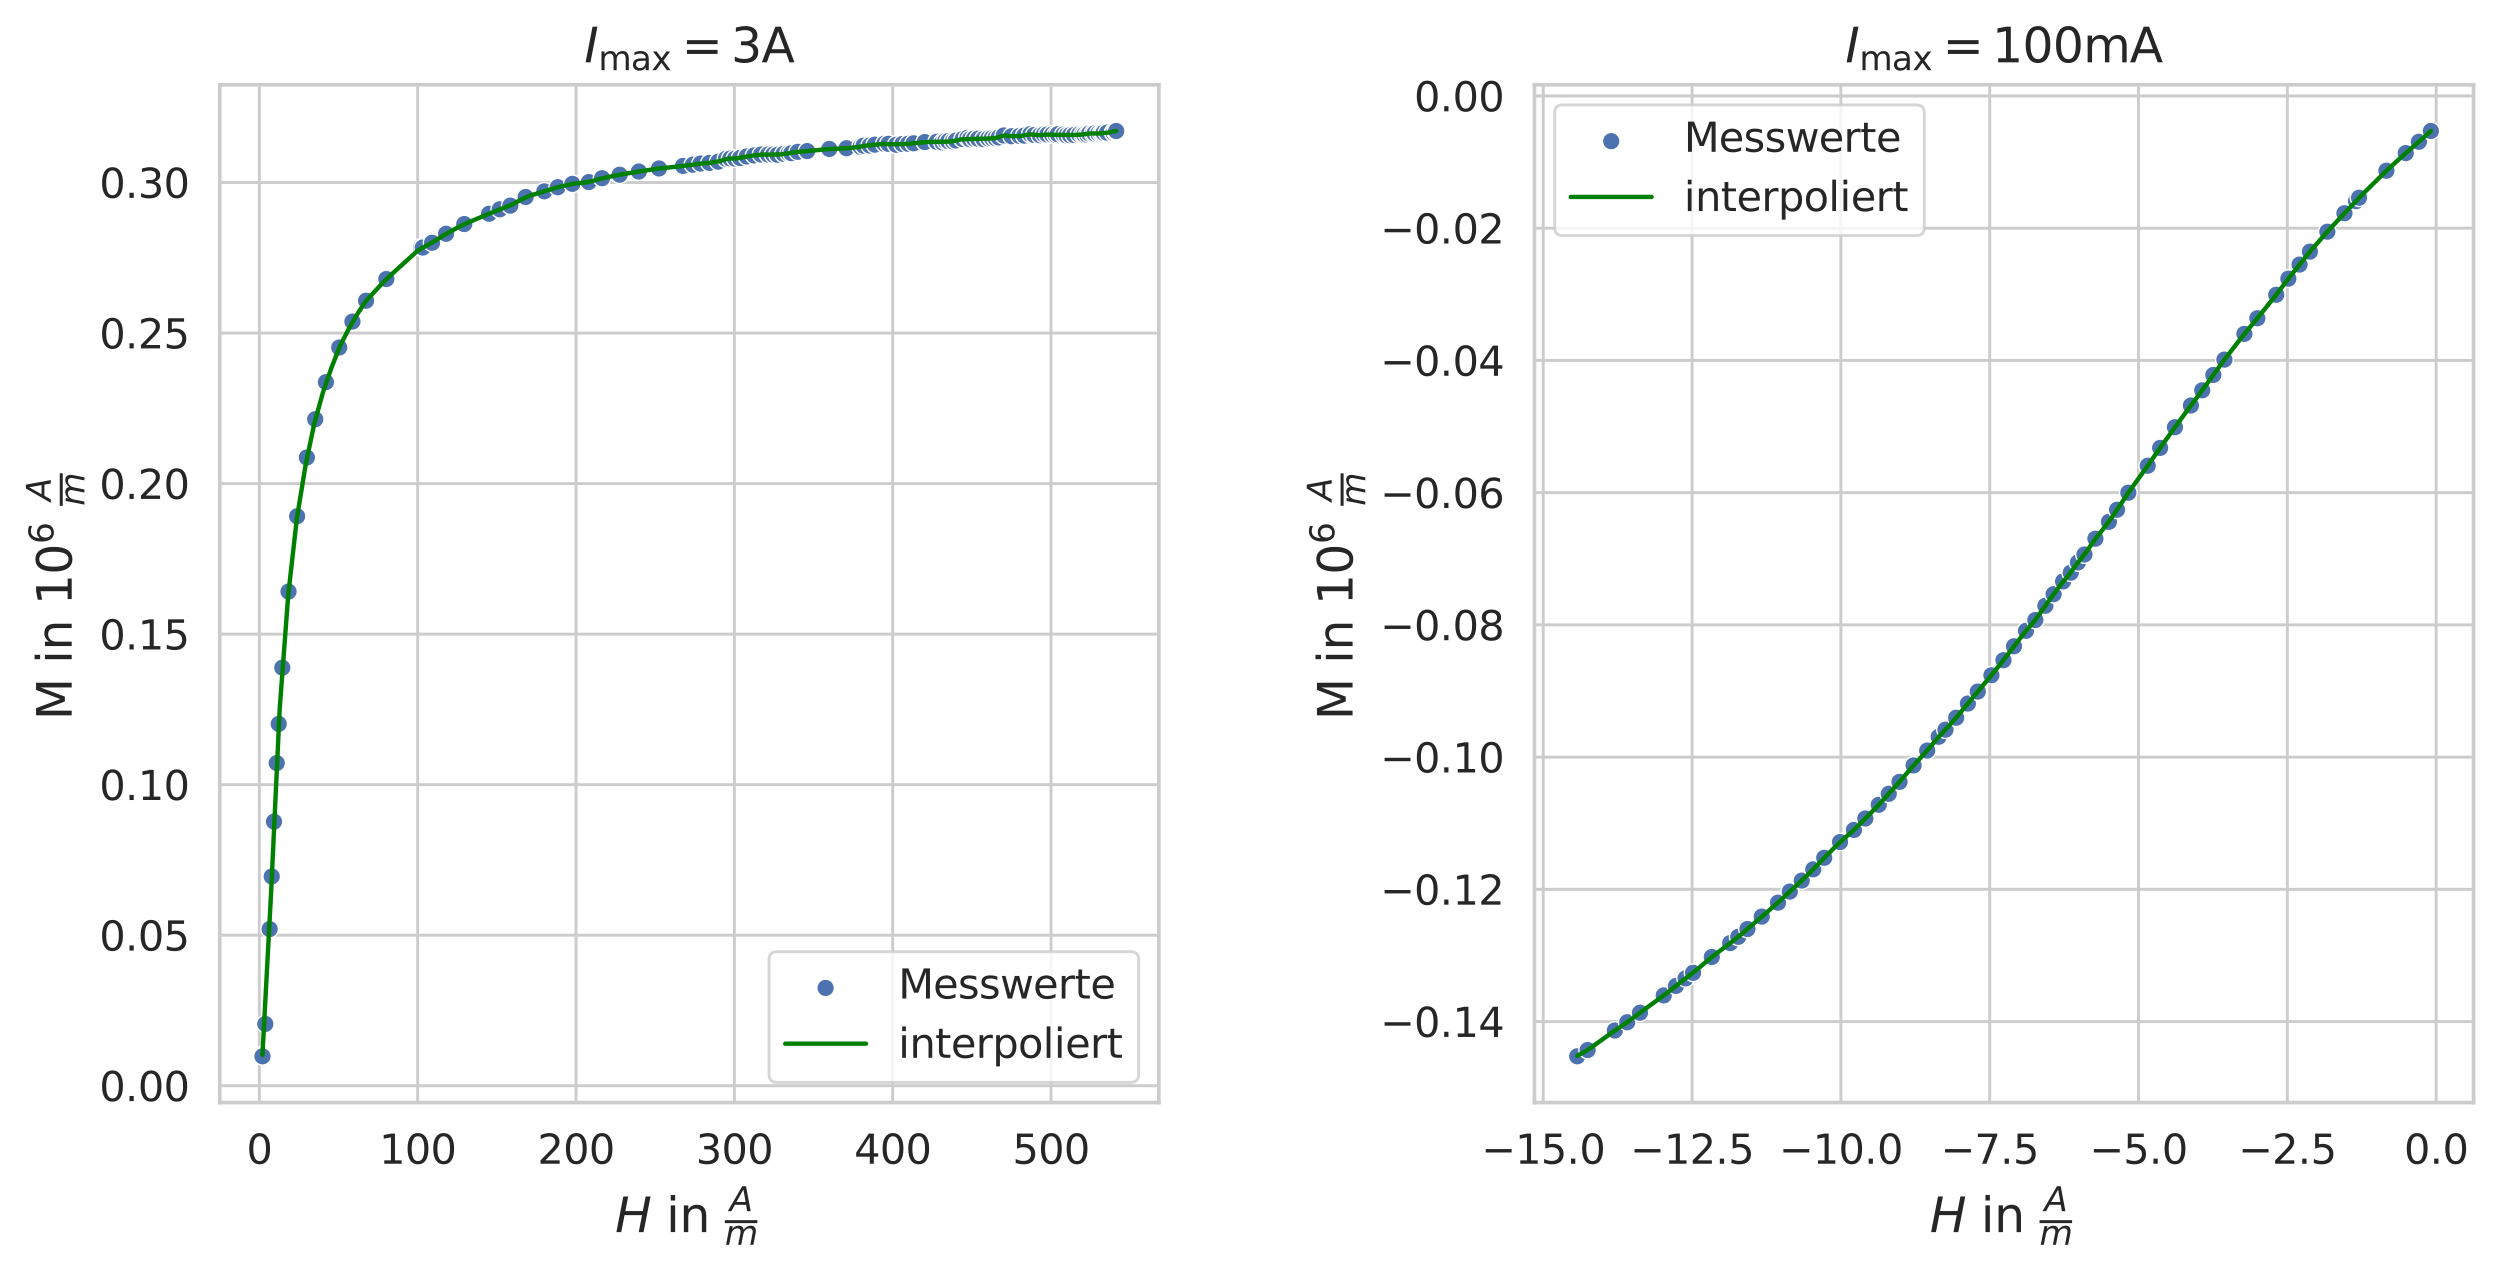 <?xml version="1.0" encoding="utf-8" standalone="no"?>
<!DOCTYPE svg PUBLIC "-//W3C//DTD SVG 1.1//EN"
  "http://www.w3.org/Graphics/SVG/1.1/DTD/svg11.dtd">
<svg xmlns:xlink="http://www.w3.org/1999/xlink" width="680.852pt" height="346.284pt" viewBox="0 0 680.852 346.284" xmlns="http://www.w3.org/2000/svg" version="1.1">
 <defs>
  <style type="text/css">*{stroke-linejoin: round; stroke-linecap: butt}</style>
 </defs>
 <g id="figure_1">
  <g id="patch_1">
   <path d="M 0 346.284 
L 680.852 346.284 
L 680.852 0 
L 0 0 
z
" style="fill: #ffffff"/>
  </g>
  <g id="axes_1">
   <g id="patch_2">
    <path d="M 59.852 300.278 
L 315.602 300.278 
L 315.602 23.078 
L 59.852 23.078 
z
" style="fill: #ffffff"/>
   </g>
   <g id="matplotlib.axis_1">
    <g id="xtick_1">
     <g id="line2d_1">
      <path d="M 70.632 300.278 
L 70.632 23.078 
" clip-path="url(#pffa68b5769)" style="fill: none; stroke: #cccccc; stroke-width: 0.8; stroke-linecap: round"/>
     </g>
     <g id="text_1">
      <!-- 0 -->
      <g style="fill: #262626" transform="translate(67.132 316.936) scale(0.11 -0.11)">
       <defs>
        <path id="DejaVuSans-30" d="M 2034 4250 
Q 1547 4250 1301 3770 
Q 1056 3291 1056 2328 
Q 1056 1369 1301 889 
Q 1547 409 2034 409 
Q 2525 409 2770 889 
Q 3016 1369 3016 2328 
Q 3016 3291 2770 3770 
Q 2525 4250 2034 4250 
z
M 2034 4750 
Q 2819 4750 3233 4129 
Q 3647 3509 3647 2328 
Q 3647 1150 3233 529 
Q 2819 -91 2034 -91 
Q 1250 -91 836 529 
Q 422 1150 422 2328 
Q 422 3509 836 4129 
Q 1250 4750 2034 4750 
z
" transform="scale(0.016)"/>
       </defs>
       <use xlink:href="#DejaVuSans-30"/>
      </g>
     </g>
    </g>
    <g id="xtick_2">
     <g id="line2d_2">
      <path d="M 113.754 300.278 
L 113.754 23.078 
" clip-path="url(#pffa68b5769)" style="fill: none; stroke: #cccccc; stroke-width: 0.8; stroke-linecap: round"/>
     </g>
     <g id="text_2">
      <!-- 100 -->
      <g style="fill: #262626" transform="translate(103.256 316.936) scale(0.11 -0.11)">
       <defs>
        <path id="DejaVuSans-31" d="M 794 531 
L 1825 531 
L 1825 4091 
L 703 3866 
L 703 4441 
L 1819 4666 
L 2450 4666 
L 2450 531 
L 3481 531 
L 3481 0 
L 794 0 
L 794 531 
z
" transform="scale(0.016)"/>
       </defs>
       <use xlink:href="#DejaVuSans-31"/>
       <use xlink:href="#DejaVuSans-30" x="63.623"/>
       <use xlink:href="#DejaVuSans-30" x="127.246"/>
      </g>
     </g>
    </g>
    <g id="xtick_3">
     <g id="line2d_3">
      <path d="M 156.876 300.278 
L 156.876 23.078 
" clip-path="url(#pffa68b5769)" style="fill: none; stroke: #cccccc; stroke-width: 0.8; stroke-linecap: round"/>
     </g>
     <g id="text_3">
      <!-- 200 -->
      <g style="fill: #262626" transform="translate(146.378 316.936) scale(0.11 -0.11)">
       <defs>
        <path id="DejaVuSans-32" d="M 1228 531 
L 3431 531 
L 3431 0 
L 469 0 
L 469 531 
Q 828 903 1448 1529 
Q 2069 2156 2228 2338 
Q 2531 2678 2651 2914 
Q 2772 3150 2772 3378 
Q 2772 3750 2511 3984 
Q 2250 4219 1831 4219 
Q 1534 4219 1204 4116 
Q 875 4013 500 3803 
L 500 4441 
Q 881 4594 1212 4672 
Q 1544 4750 1819 4750 
Q 2544 4750 2975 4387 
Q 3406 4025 3406 3419 
Q 3406 3131 3298 2873 
Q 3191 2616 2906 2266 
Q 2828 2175 2409 1742 
Q 1991 1309 1228 531 
z
" transform="scale(0.016)"/>
       </defs>
       <use xlink:href="#DejaVuSans-32"/>
       <use xlink:href="#DejaVuSans-30" x="63.623"/>
       <use xlink:href="#DejaVuSans-30" x="127.246"/>
      </g>
     </g>
    </g>
    <g id="xtick_4">
     <g id="line2d_4">
      <path d="M 199.998 300.278 
L 199.998 23.078 
" clip-path="url(#pffa68b5769)" style="fill: none; stroke: #cccccc; stroke-width: 0.8; stroke-linecap: round"/>
     </g>
     <g id="text_4">
      <!-- 300 -->
      <g style="fill: #262626" transform="translate(189.5 316.936) scale(0.11 -0.11)">
       <defs>
        <path id="DejaVuSans-33" d="M 2597 2516 
Q 3050 2419 3304 2112 
Q 3559 1806 3559 1356 
Q 3559 666 3084 287 
Q 2609 -91 1734 -91 
Q 1441 -91 1130 -33 
Q 819 25 488 141 
L 488 750 
Q 750 597 1062 519 
Q 1375 441 1716 441 
Q 2309 441 2620 675 
Q 2931 909 2931 1356 
Q 2931 1769 2642 2001 
Q 2353 2234 1838 2234 
L 1294 2234 
L 1294 2753 
L 1863 2753 
Q 2328 2753 2575 2939 
Q 2822 3125 2822 3475 
Q 2822 3834 2567 4026 
Q 2313 4219 1838 4219 
Q 1578 4219 1281 4162 
Q 984 4106 628 3988 
L 628 4550 
Q 988 4650 1302 4700 
Q 1616 4750 1894 4750 
Q 2613 4750 3031 4423 
Q 3450 4097 3450 3541 
Q 3450 3153 3228 2886 
Q 3006 2619 2597 2516 
z
" transform="scale(0.016)"/>
       </defs>
       <use xlink:href="#DejaVuSans-33"/>
       <use xlink:href="#DejaVuSans-30" x="63.623"/>
       <use xlink:href="#DejaVuSans-30" x="127.246"/>
      </g>
     </g>
    </g>
    <g id="xtick_5">
     <g id="line2d_5">
      <path d="M 243.12 300.278 
L 243.12 23.078 
" clip-path="url(#pffa68b5769)" style="fill: none; stroke: #cccccc; stroke-width: 0.8; stroke-linecap: round"/>
     </g>
     <g id="text_5">
      <!-- 400 -->
      <g style="fill: #262626" transform="translate(232.622 316.936) scale(0.11 -0.11)">
       <defs>
        <path id="DejaVuSans-34" d="M 2419 4116 
L 825 1625 
L 2419 1625 
L 2419 4116 
z
M 2253 4666 
L 3047 4666 
L 3047 1625 
L 3713 1625 
L 3713 1100 
L 3047 1100 
L 3047 0 
L 2419 0 
L 2419 1100 
L 313 1100 
L 313 1709 
L 2253 4666 
z
" transform="scale(0.016)"/>
       </defs>
       <use xlink:href="#DejaVuSans-34"/>
       <use xlink:href="#DejaVuSans-30" x="63.623"/>
       <use xlink:href="#DejaVuSans-30" x="127.246"/>
      </g>
     </g>
    </g>
    <g id="xtick_6">
     <g id="line2d_6">
      <path d="M 286.242 300.278 
L 286.242 23.078 
" clip-path="url(#pffa68b5769)" style="fill: none; stroke: #cccccc; stroke-width: 0.8; stroke-linecap: round"/>
     </g>
     <g id="text_6">
      <!-- 500 -->
      <g style="fill: #262626" transform="translate(275.744 316.936) scale(0.11 -0.11)">
       <defs>
        <path id="DejaVuSans-35" d="M 691 4666 
L 3169 4666 
L 3169 4134 
L 1269 4134 
L 1269 2991 
Q 1406 3038 1543 3061 
Q 1681 3084 1819 3084 
Q 2600 3084 3056 2656 
Q 3513 2228 3513 1497 
Q 3513 744 3044 326 
Q 2575 -91 1722 -91 
Q 1428 -91 1123 -41 
Q 819 9 494 109 
L 494 744 
Q 775 591 1075 516 
Q 1375 441 1709 441 
Q 2250 441 2565 725 
Q 2881 1009 2881 1497 
Q 2881 1984 2565 2268 
Q 2250 2553 1709 2553 
Q 1456 2553 1204 2497 
Q 953 2441 691 2322 
L 691 4666 
z
" transform="scale(0.016)"/>
       </defs>
       <use xlink:href="#DejaVuSans-35"/>
       <use xlink:href="#DejaVuSans-30" x="63.623"/>
       <use xlink:href="#DejaVuSans-30" x="127.246"/>
      </g>
     </g>
    </g>
    <g id="text_7">
     <!-- $H$ in $\frac{A}{m}$ -->
     <g style="fill: #262626" transform="translate(167.512 335.574) scale(0.13 -0.13)">
      <defs>
       <path id="DejaVuSans-Oblique-48" d="M 1081 4666 
L 1716 4666 
L 1344 2753 
L 3634 2753 
L 4006 4666 
L 4641 4666 
L 3731 0 
L 3097 0 
L 3531 2222 
L 1241 2222 
L 806 0 
L 172 0 
L 1081 4666 
z
" transform="scale(0.016)"/>
       <path id="DejaVuSans-20" transform="scale(0.016)"/>
       <path id="DejaVuSans-69" d="M 603 3500 
L 1178 3500 
L 1178 0 
L 603 0 
L 603 3500 
z
M 603 4863 
L 1178 4863 
L 1178 4134 
L 603 4134 
L 603 4863 
z
" transform="scale(0.016)"/>
       <path id="DejaVuSans-6e" d="M 3513 2113 
L 3513 0 
L 2938 0 
L 2938 2094 
Q 2938 2591 2744 2837 
Q 2550 3084 2163 3084 
Q 1697 3084 1428 2787 
Q 1159 2491 1159 1978 
L 1159 0 
L 581 0 
L 581 3500 
L 1159 3500 
L 1159 2956 
Q 1366 3272 1645 3428 
Q 1925 3584 2291 3584 
Q 2894 3584 3203 3211 
Q 3513 2838 3513 2113 
z
" transform="scale(0.016)"/>
       <path id="DejaVuSans-Oblique-41" d="M 2356 4666 
L 3072 4666 
L 3938 0 
L 3278 0 
L 3084 1197 
L 984 1197 
L 325 0 
L -341 0 
L 2356 4666 
z
M 2584 4044 
L 1275 1722 
L 2988 1722 
L 2584 4044 
z
" transform="scale(0.016)"/>
       <path id="DejaVuSans-Oblique-6d" d="M 5747 2113 
L 5338 0 
L 4763 0 
L 5166 2094 
Q 5191 2228 5203 2325 
Q 5216 2422 5216 2491 
Q 5216 2772 5059 2928 
Q 4903 3084 4622 3084 
Q 4203 3084 3875 2770 
Q 3547 2456 3450 1953 
L 3066 0 
L 2491 0 
L 2900 2094 
Q 2925 2209 2937 2307 
Q 2950 2406 2950 2484 
Q 2950 2769 2794 2926 
Q 2638 3084 2363 3084 
Q 1938 3084 1609 2770 
Q 1281 2456 1184 1953 
L 800 0 
L 225 0 
L 909 3500 
L 1484 3500 
L 1375 2956 
Q 1609 3263 1923 3423 
Q 2238 3584 2597 3584 
Q 2978 3584 3223 3384 
Q 3469 3184 3519 2828 
Q 3781 3197 4126 3390 
Q 4472 3584 4856 3584 
Q 5306 3584 5551 3325 
Q 5797 3066 5797 2591 
Q 5797 2488 5784 2364 
Q 5772 2241 5747 2113 
z
" transform="scale(0.016)"/>
      </defs>
      <use xlink:href="#DejaVuSans-Oblique-48" transform="translate(0 0.169)"/>
      <use xlink:href="#DejaVuSans-20" transform="translate(75.195 0.169)"/>
      <use xlink:href="#DejaVuSans-69" transform="translate(106.982 0.169)"/>
      <use xlink:href="#DejaVuSans-6e" transform="translate(134.766 0.169)"/>
      <use xlink:href="#DejaVuSans-20" transform="translate(198.145 0.169)"/>
      <use xlink:href="#DejaVuSans-Oblique-41" transform="translate(239.932 43.966) scale(0.7)"/>
      <use xlink:href="#DejaVuSans-Oblique-6d" transform="translate(229.932 -26.484) scale(0.7)"/>
      <path d="M 229.932 18.966 
L 229.932 25.216 
L 298.12 25.216 
L 298.12 18.966 
L 229.932 18.966 
z
"/>
     </g>
    </g>
   </g>
   <g id="matplotlib.axis_2">
    <g id="ytick_1">
     <g id="line2d_7">
      <path d="M 59.852 295.696 
L 315.602 295.696 
" clip-path="url(#pffa68b5769)" style="fill: none; stroke: #cccccc; stroke-width: 0.8; stroke-linecap: round"/>
     </g>
     <g id="text_8">
      <!-- 0.00 -->
      <g style="fill: #262626" transform="translate(27.06 299.875) scale(0.11 -0.11)">
       <defs>
        <path id="DejaVuSans-2e" d="M 684 794 
L 1344 794 
L 1344 0 
L 684 0 
L 684 794 
z
" transform="scale(0.016)"/>
       </defs>
       <use xlink:href="#DejaVuSans-30"/>
       <use xlink:href="#DejaVuSans-2e" x="63.623"/>
       <use xlink:href="#DejaVuSans-30" x="95.41"/>
       <use xlink:href="#DejaVuSans-30" x="159.033"/>
      </g>
     </g>
    </g>
    <g id="ytick_2">
     <g id="line2d_8">
      <path d="M 59.852 254.698 
L 315.602 254.698 
" clip-path="url(#pffa68b5769)" style="fill: none; stroke: #cccccc; stroke-width: 0.8; stroke-linecap: round"/>
     </g>
     <g id="text_9">
      <!-- 0.05 -->
      <g style="fill: #262626" transform="translate(27.06 258.877) scale(0.11 -0.11)">
       <use xlink:href="#DejaVuSans-30"/>
       <use xlink:href="#DejaVuSans-2e" x="63.623"/>
       <use xlink:href="#DejaVuSans-30" x="95.41"/>
       <use xlink:href="#DejaVuSans-35" x="159.033"/>
      </g>
     </g>
    </g>
    <g id="ytick_3">
     <g id="line2d_9">
      <path d="M 59.852 213.7 
L 315.602 213.7 
" clip-path="url(#pffa68b5769)" style="fill: none; stroke: #cccccc; stroke-width: 0.8; stroke-linecap: round"/>
     </g>
     <g id="text_10">
      <!-- 0.10 -->
      <g style="fill: #262626" transform="translate(27.06 217.879) scale(0.11 -0.11)">
       <use xlink:href="#DejaVuSans-30"/>
       <use xlink:href="#DejaVuSans-2e" x="63.623"/>
       <use xlink:href="#DejaVuSans-31" x="95.41"/>
       <use xlink:href="#DejaVuSans-30" x="159.033"/>
      </g>
     </g>
    </g>
    <g id="ytick_4">
     <g id="line2d_10">
      <path d="M 59.852 172.702 
L 315.602 172.702 
" clip-path="url(#pffa68b5769)" style="fill: none; stroke: #cccccc; stroke-width: 0.8; stroke-linecap: round"/>
     </g>
     <g id="text_11">
      <!-- 0.15 -->
      <g style="fill: #262626" transform="translate(27.06 176.881) scale(0.11 -0.11)">
       <use xlink:href="#DejaVuSans-30"/>
       <use xlink:href="#DejaVuSans-2e" x="63.623"/>
       <use xlink:href="#DejaVuSans-31" x="95.41"/>
       <use xlink:href="#DejaVuSans-35" x="159.033"/>
      </g>
     </g>
    </g>
    <g id="ytick_5">
     <g id="line2d_11">
      <path d="M 59.852 131.704 
L 315.602 131.704 
" clip-path="url(#pffa68b5769)" style="fill: none; stroke: #cccccc; stroke-width: 0.8; stroke-linecap: round"/>
     </g>
     <g id="text_12">
      <!-- 0.20 -->
      <g style="fill: #262626" transform="translate(27.06 135.883) scale(0.11 -0.11)">
       <use xlink:href="#DejaVuSans-30"/>
       <use xlink:href="#DejaVuSans-2e" x="63.623"/>
       <use xlink:href="#DejaVuSans-32" x="95.41"/>
       <use xlink:href="#DejaVuSans-30" x="159.033"/>
      </g>
     </g>
    </g>
    <g id="ytick_6">
     <g id="line2d_12">
      <path d="M 59.852 90.706 
L 315.602 90.706 
" clip-path="url(#pffa68b5769)" style="fill: none; stroke: #cccccc; stroke-width: 0.8; stroke-linecap: round"/>
     </g>
     <g id="text_13">
      <!-- 0.25 -->
      <g style="fill: #262626" transform="translate(27.06 94.885) scale(0.11 -0.11)">
       <use xlink:href="#DejaVuSans-30"/>
       <use xlink:href="#DejaVuSans-2e" x="63.623"/>
       <use xlink:href="#DejaVuSans-32" x="95.41"/>
       <use xlink:href="#DejaVuSans-35" x="159.033"/>
      </g>
     </g>
    </g>
    <g id="ytick_7">
     <g id="line2d_13">
      <path d="M 59.852 49.708 
L 315.602 49.708 
" clip-path="url(#pffa68b5769)" style="fill: none; stroke: #cccccc; stroke-width: 0.8; stroke-linecap: round"/>
     </g>
     <g id="text_14">
      <!-- 0.30 -->
      <g style="fill: #262626" transform="translate(27.06 53.887) scale(0.11 -0.11)">
       <use xlink:href="#DejaVuSans-30"/>
       <use xlink:href="#DejaVuSans-2e" x="63.623"/>
       <use xlink:href="#DejaVuSans-33" x="95.41"/>
       <use xlink:href="#DejaVuSans-30" x="159.033"/>
      </g>
     </g>
    </g>
    <g id="text_15">
     <!-- M in $10^6\ \frac{A}{m}$ -->
     <g style="fill: #262626" transform="translate(19.55 196.128) rotate(-90) scale(0.13 -0.13)">
      <defs>
       <path id="DejaVuSans-4d" d="M 628 4666 
L 1569 4666 
L 2759 1491 
L 3956 4666 
L 4897 4666 
L 4897 0 
L 4281 0 
L 4281 4097 
L 3078 897 
L 2444 897 
L 1241 4097 
L 1241 0 
L 628 0 
L 628 4666 
z
" transform="scale(0.016)"/>
       <path id="DejaVuSans-36" d="M 2113 2584 
Q 1688 2584 1439 2293 
Q 1191 2003 1191 1497 
Q 1191 994 1439 701 
Q 1688 409 2113 409 
Q 2538 409 2786 701 
Q 3034 994 3034 1497 
Q 3034 2003 2786 2293 
Q 2538 2584 2113 2584 
z
M 3366 4563 
L 3366 3988 
Q 3128 4100 2886 4159 
Q 2644 4219 2406 4219 
Q 1781 4219 1451 3797 
Q 1122 3375 1075 2522 
Q 1259 2794 1537 2939 
Q 1816 3084 2150 3084 
Q 2853 3084 3261 2657 
Q 3669 2231 3669 1497 
Q 3669 778 3244 343 
Q 2819 -91 2113 -91 
Q 1303 -91 875 529 
Q 447 1150 447 2328 
Q 447 3434 972 4092 
Q 1497 4750 2381 4750 
Q 2619 4750 2861 4703 
Q 3103 4656 3366 4563 
z
" transform="scale(0.016)"/>
      </defs>
      <use xlink:href="#DejaVuSans-4d" transform="translate(0 0.169)"/>
      <use xlink:href="#DejaVuSans-20" transform="translate(86.279 0.169)"/>
      <use xlink:href="#DejaVuSans-69" transform="translate(118.066 0.169)"/>
      <use xlink:href="#DejaVuSans-6e" transform="translate(145.85 0.169)"/>
      <use xlink:href="#DejaVuSans-20" transform="translate(209.229 0.169)"/>
      <use xlink:href="#DejaVuSans-31" transform="translate(241.016 0.169)"/>
      <use xlink:href="#DejaVuSans-30" transform="translate(304.639 0.169)"/>
      <use xlink:href="#DejaVuSans-36" transform="translate(369.219 38.45) scale(0.7)"/>
      <use xlink:href="#DejaVuSans-Oblique-41" transform="translate(458.96 43.966) scale(0.7)"/>
      <use xlink:href="#DejaVuSans-Oblique-6d" transform="translate(448.96 -26.484) scale(0.7)"/>
      <path d="M 448.96 18.966 
L 448.96 25.216 
L 517.148 25.216 
L 517.148 18.966 
L 448.96 18.966 
z
"/>
     </g>
    </g>
   </g>
   <g id="PathCollection_1">
    <defs>
     <path id="m2dd7f5168b" d="M 0 2.4 
C 0.636 2.4 1.247 2.147 1.697 1.697 
C 2.147 1.247 2.4 0.636 2.4 0 
C 2.4 -0.636 2.147 -1.247 1.697 -1.697 
C 1.247 -2.147 0.636 -2.4 0 -2.4 
C -0.636 -2.4 -1.247 -2.147 -1.697 -1.697 
C -2.147 -1.247 -2.4 -0.636 -2.4 0 
C -2.4 0.636 -2.147 1.247 -1.697 1.697 
C -1.247 2.147 -0.636 2.4 0 2.4 
z
" style="stroke: #ffffff; stroke-width: 0.384"/>
    </defs>
    <g clip-path="url(#pffa68b5769)">
     <use xlink:href="#m2dd7f5168b" x="71.477" y="287.279" style="fill: #4c72b0; stroke: #ffffff; stroke-width: 0.384"/>
     <use xlink:href="#m2dd7f5168b" x="71.483" y="287.675" style="fill: #4c72b0; stroke: #ffffff; stroke-width: 0.384"/>
     <use xlink:href="#m2dd7f5168b" x="71.485" y="287.678" style="fill: #4c72b0; stroke: #ffffff; stroke-width: 0.384"/>
     <use xlink:href="#m2dd7f5168b" x="72.257" y="278.871" style="fill: #4c72b0; stroke: #ffffff; stroke-width: 0.384"/>
     <use xlink:href="#m2dd7f5168b" x="73.43" y="253.026" style="fill: #4c72b0; stroke: #ffffff; stroke-width: 0.384"/>
     <use xlink:href="#m2dd7f5168b" x="74.006" y="238.699" style="fill: #4c72b0; stroke: #ffffff; stroke-width: 0.384"/>
     <use xlink:href="#m2dd7f5168b" x="74.621" y="223.76" style="fill: #4c72b0; stroke: #ffffff; stroke-width: 0.384"/>
     <use xlink:href="#m2dd7f5168b" x="75.363" y="207.805" style="fill: #4c72b0; stroke: #ffffff; stroke-width: 0.384"/>
     <use xlink:href="#m2dd7f5168b" x="75.911" y="197.145" style="fill: #4c72b0; stroke: #ffffff; stroke-width: 0.384"/>
     <use xlink:href="#m2dd7f5168b" x="76.881" y="181.834" style="fill: #4c72b0; stroke: #ffffff; stroke-width: 0.384"/>
     <use xlink:href="#m2dd7f5168b" x="78.574" y="161.105" style="fill: #4c72b0; stroke: #ffffff; stroke-width: 0.384"/>
     <use xlink:href="#m2dd7f5168b" x="80.92" y="140.594" style="fill: #4c72b0; stroke: #ffffff; stroke-width: 0.384"/>
     <use xlink:href="#m2dd7f5168b" x="83.57" y="124.594" style="fill: #4c72b0; stroke: #ffffff; stroke-width: 0.384"/>
     <use xlink:href="#m2dd7f5168b" x="85.85" y="114.17" style="fill: #4c72b0; stroke: #ffffff; stroke-width: 0.384"/>
     <use xlink:href="#m2dd7f5168b" x="88.762" y="104.07" style="fill: #4c72b0; stroke: #ffffff; stroke-width: 0.384"/>
     <use xlink:href="#m2dd7f5168b" x="92.387" y="94.642" style="fill: #4c72b0; stroke: #ffffff; stroke-width: 0.384"/>
     <use xlink:href="#m2dd7f5168b" x="95.985" y="87.58" style="fill: #4c72b0; stroke: #ffffff; stroke-width: 0.384"/>
     <use xlink:href="#m2dd7f5168b" x="99.694" y="81.903" style="fill: #4c72b0; stroke: #ffffff; stroke-width: 0.384"/>
     <use xlink:href="#m2dd7f5168b" x="105.217" y="75.993" style="fill: #4c72b0; stroke: #ffffff; stroke-width: 0.384"/>
     <use xlink:href="#m2dd7f5168b" x="114.704" y="67.4" style="fill: #4c72b0; stroke: #ffffff; stroke-width: 0.384"/>
     <use xlink:href="#m2dd7f5168b" x="115.136" y="67.416" style="fill: #4c72b0; stroke: #ffffff; stroke-width: 0.384"/>
     <use xlink:href="#m2dd7f5168b" x="117.676" y="66.114" style="fill: #4c72b0; stroke: #ffffff; stroke-width: 0.384"/>
     <use xlink:href="#m2dd7f5168b" x="121.49" y="63.664" style="fill: #4c72b0; stroke: #ffffff; stroke-width: 0.384"/>
     <use xlink:href="#m2dd7f5168b" x="126.437" y="61.025" style="fill: #4c72b0; stroke: #ffffff; stroke-width: 0.384"/>
     <use xlink:href="#m2dd7f5168b" x="133.194" y="58.21" style="fill: #4c72b0; stroke: #ffffff; stroke-width: 0.384"/>
     <use xlink:href="#m2dd7f5168b" x="136.109" y="57" style="fill: #4c72b0; stroke: #ffffff; stroke-width: 0.384"/>
     <use xlink:href="#m2dd7f5168b" x="138.98" y="56" style="fill: #4c72b0; stroke: #ffffff; stroke-width: 0.384"/>
     <use xlink:href="#m2dd7f5168b" x="143.154" y="53.651" style="fill: #4c72b0; stroke: #ffffff; stroke-width: 0.384"/>
     <use xlink:href="#m2dd7f5168b" x="148.246" y="52.105" style="fill: #4c72b0; stroke: #ffffff; stroke-width: 0.384"/>
     <use xlink:href="#m2dd7f5168b" x="151.888" y="50.99" style="fill: #4c72b0; stroke: #ffffff; stroke-width: 0.384"/>
     <use xlink:href="#m2dd7f5168b" x="155.885" y="50.07" style="fill: #4c72b0; stroke: #ffffff; stroke-width: 0.384"/>
     <use xlink:href="#m2dd7f5168b" x="160.363" y="49.586" style="fill: #4c72b0; stroke: #ffffff; stroke-width: 0.384"/>
     <use xlink:href="#m2dd7f5168b" x="163.963" y="48.532" style="fill: #4c72b0; stroke: #ffffff; stroke-width: 0.384"/>
     <use xlink:href="#m2dd7f5168b" x="168.75" y="47.587" style="fill: #4c72b0; stroke: #ffffff; stroke-width: 0.384"/>
     <use xlink:href="#m2dd7f5168b" x="173.977" y="46.715" style="fill: #4c72b0; stroke: #ffffff; stroke-width: 0.384"/>
     <use xlink:href="#m2dd7f5168b" x="179.469" y="45.88" style="fill: #4c72b0; stroke: #ffffff; stroke-width: 0.384"/>
     <use xlink:href="#m2dd7f5168b" x="185.705" y="45.243" style="fill: #4c72b0; stroke: #ffffff; stroke-width: 0.384"/>
     <use xlink:href="#m2dd7f5168b" x="186.015" y="45.185" style="fill: #4c72b0; stroke: #ffffff; stroke-width: 0.384"/>
     <use xlink:href="#m2dd7f5168b" x="188.704" y="44.855" style="fill: #4c72b0; stroke: #ffffff; stroke-width: 0.384"/>
     <use xlink:href="#m2dd7f5168b" x="190.786" y="44.541" style="fill: #4c72b0; stroke: #ffffff; stroke-width: 0.384"/>
     <use xlink:href="#m2dd7f5168b" x="193.215" y="44.357" style="fill: #4c72b0; stroke: #ffffff; stroke-width: 0.384"/>
     <use xlink:href="#m2dd7f5168b" x="195.611" y="44.026" style="fill: #4c72b0; stroke: #ffffff; stroke-width: 0.384"/>
     <use xlink:href="#m2dd7f5168b" x="197.719" y="43.227" style="fill: #4c72b0; stroke: #ffffff; stroke-width: 0.384"/>
     <use xlink:href="#m2dd7f5168b" x="198.868" y="43.187" style="fill: #4c72b0; stroke: #ffffff; stroke-width: 0.384"/>
     <use xlink:href="#m2dd7f5168b" x="200.188" y="43.2" style="fill: #4c72b0; stroke: #ffffff; stroke-width: 0.384"/>
     <use xlink:href="#m2dd7f5168b" x="201.547" y="43.032" style="fill: #4c72b0; stroke: #ffffff; stroke-width: 0.384"/>
     <use xlink:href="#m2dd7f5168b" x="203.366" y="42.61" style="fill: #4c72b0; stroke: #ffffff; stroke-width: 0.384"/>
     <use xlink:href="#m2dd7f5168b" x="205.386" y="42.327" style="fill: #4c72b0; stroke: #ffffff; stroke-width: 0.384"/>
     <use xlink:href="#m2dd7f5168b" x="207.272" y="42.091" style="fill: #4c72b0; stroke: #ffffff; stroke-width: 0.384"/>
     <use xlink:href="#m2dd7f5168b" x="209.172" y="42.099" style="fill: #4c72b0; stroke: #ffffff; stroke-width: 0.384"/>
     <use xlink:href="#m2dd7f5168b" x="210.557" y="42.118" style="fill: #4c72b0; stroke: #ffffff; stroke-width: 0.384"/>
     <use xlink:href="#m2dd7f5168b" x="211.736" y="42.153" style="fill: #4c72b0; stroke: #ffffff; stroke-width: 0.384"/>
     <use xlink:href="#m2dd7f5168b" x="213.39" y="41.914" style="fill: #4c72b0; stroke: #ffffff; stroke-width: 0.384"/>
     <use xlink:href="#m2dd7f5168b" x="214.796" y="41.749" style="fill: #4c72b0; stroke: #ffffff; stroke-width: 0.384"/>
     <use xlink:href="#m2dd7f5168b" x="215.511" y="41.707" style="fill: #4c72b0; stroke: #ffffff; stroke-width: 0.384"/>
     <use xlink:href="#m2dd7f5168b" x="217.268" y="41.345" style="fill: #4c72b0; stroke: #ffffff; stroke-width: 0.384"/>
     <use xlink:href="#m2dd7f5168b" x="219.818" y="41.145" style="fill: #4c72b0; stroke: #ffffff; stroke-width: 0.384"/>
     <use xlink:href="#m2dd7f5168b" x="225.854" y="40.57" style="fill: #4c72b0; stroke: #ffffff; stroke-width: 0.384"/>
     <use xlink:href="#m2dd7f5168b" x="230.535" y="40.37" style="fill: #4c72b0; stroke: #ffffff; stroke-width: 0.384"/>
     <use xlink:href="#m2dd7f5168b" x="234.358" y="39.975" style="fill: #4c72b0; stroke: #ffffff; stroke-width: 0.384"/>
     <use xlink:href="#m2dd7f5168b" x="235.178" y="39.681" style="fill: #4c72b0; stroke: #ffffff; stroke-width: 0.384"/>
     <use xlink:href="#m2dd7f5168b" x="236.856" y="39.628" style="fill: #4c72b0; stroke: #ffffff; stroke-width: 0.384"/>
     <use xlink:href="#m2dd7f5168b" x="238.263" y="39.394" style="fill: #4c72b0; stroke: #ffffff; stroke-width: 0.384"/>
     <use xlink:href="#m2dd7f5168b" x="240.841" y="39.156" style="fill: #4c72b0; stroke: #ffffff; stroke-width: 0.384"/>
     <use xlink:href="#m2dd7f5168b" x="241.941" y="39.177" style="fill: #4c72b0; stroke: #ffffff; stroke-width: 0.384"/>
     <use xlink:href="#m2dd7f5168b" x="244.072" y="39.434" style="fill: #4c72b0; stroke: #ffffff; stroke-width: 0.384"/>
     <use xlink:href="#m2dd7f5168b" x="245.751" y="39.216" style="fill: #4c72b0; stroke: #ffffff; stroke-width: 0.384"/>
     <use xlink:href="#m2dd7f5168b" x="247.329" y="39.155" style="fill: #4c72b0; stroke: #ffffff; stroke-width: 0.384"/>
     <use xlink:href="#m2dd7f5168b" x="248.81" y="39.023" style="fill: #4c72b0; stroke: #ffffff; stroke-width: 0.384"/>
     <use xlink:href="#m2dd7f5168b" x="251.853" y="38.688" style="fill: #4c72b0; stroke: #ffffff; stroke-width: 0.384"/>
     <use xlink:href="#m2dd7f5168b" x="255.104" y="38.605" style="fill: #4c72b0; stroke: #ffffff; stroke-width: 0.384"/>
     <use xlink:href="#m2dd7f5168b" x="256.659" y="38.775" style="fill: #4c72b0; stroke: #ffffff; stroke-width: 0.384"/>
     <use xlink:href="#m2dd7f5168b" x="257.466" y="38.383" style="fill: #4c72b0; stroke: #ffffff; stroke-width: 0.384"/>
     <use xlink:href="#m2dd7f5168b" x="258.253" y="38.446" style="fill: #4c72b0; stroke: #ffffff; stroke-width: 0.384"/>
     <use xlink:href="#m2dd7f5168b" x="259.514" y="38.501" style="fill: #4c72b0; stroke: #ffffff; stroke-width: 0.384"/>
     <use xlink:href="#m2dd7f5168b" x="260.343" y="38.27" style="fill: #4c72b0; stroke: #ffffff; stroke-width: 0.384"/>
     <use xlink:href="#m2dd7f5168b" x="262.155" y="37.876" style="fill: #4c72b0; stroke: #ffffff; stroke-width: 0.384"/>
     <use xlink:href="#m2dd7f5168b" x="263.469" y="37.55" style="fill: #4c72b0; stroke: #ffffff; stroke-width: 0.384"/>
     <use xlink:href="#m2dd7f5168b" x="264.153" y="37.931" style="fill: #4c72b0; stroke: #ffffff; stroke-width: 0.384"/>
     <use xlink:href="#m2dd7f5168b" x="265.265" y="37.756" style="fill: #4c72b0; stroke: #ffffff; stroke-width: 0.384"/>
     <use xlink:href="#m2dd7f5168b" x="266.36" y="37.784" style="fill: #4c72b0; stroke: #ffffff; stroke-width: 0.384"/>
     <use xlink:href="#m2dd7f5168b" x="267.853" y="37.9" style="fill: #4c72b0; stroke: #ffffff; stroke-width: 0.384"/>
     <use xlink:href="#m2dd7f5168b" x="269.159" y="37.701" style="fill: #4c72b0; stroke: #ffffff; stroke-width: 0.384"/>
     <use xlink:href="#m2dd7f5168b" x="270.131" y="37.615" style="fill: #4c72b0; stroke: #ffffff; stroke-width: 0.384"/>
     <use xlink:href="#m2dd7f5168b" x="271.103" y="37.605" style="fill: #4c72b0; stroke: #ffffff; stroke-width: 0.384"/>
     <use xlink:href="#m2dd7f5168b" x="272.002" y="37.435" style="fill: #4c72b0; stroke: #ffffff; stroke-width: 0.384"/>
     <use xlink:href="#m2dd7f5168b" x="273.359" y="36.895" style="fill: #4c72b0; stroke: #ffffff; stroke-width: 0.384"/>
     <use xlink:href="#m2dd7f5168b" x="275.485" y="37.101" style="fill: #4c72b0; stroke: #ffffff; stroke-width: 0.384"/>
     <use xlink:href="#m2dd7f5168b" x="277.632" y="37.012" style="fill: #4c72b0; stroke: #ffffff; stroke-width: 0.384"/>
     <use xlink:href="#m2dd7f5168b" x="278.937" y="36.936" style="fill: #4c72b0; stroke: #ffffff; stroke-width: 0.384"/>
     <use xlink:href="#m2dd7f5168b" x="280.6" y="36.541" style="fill: #4c72b0; stroke: #ffffff; stroke-width: 0.384"/>
     <use xlink:href="#m2dd7f5168b" x="281.657" y="36.771" style="fill: #4c72b0; stroke: #ffffff; stroke-width: 0.384"/>
     <use xlink:href="#m2dd7f5168b" x="283.192" y="36.832" style="fill: #4c72b0; stroke: #ffffff; stroke-width: 0.384"/>
     <use xlink:href="#m2dd7f5168b" x="284.286" y="36.613" style="fill: #4c72b0; stroke: #ffffff; stroke-width: 0.384"/>
     <use xlink:href="#m2dd7f5168b" x="285.205" y="36.651" style="fill: #4c72b0; stroke: #ffffff; stroke-width: 0.384"/>
     <use xlink:href="#m2dd7f5168b" x="286.495" y="36.667" style="fill: #4c72b0; stroke: #ffffff; stroke-width: 0.384"/>
     <use xlink:href="#m2dd7f5168b" x="287.481" y="36.735" style="fill: #4c72b0; stroke: #ffffff; stroke-width: 0.384"/>
     <use xlink:href="#m2dd7f5168b" x="288.077" y="36.56" style="fill: #4c72b0; stroke: #ffffff; stroke-width: 0.384"/>
     <use xlink:href="#m2dd7f5168b" x="289.596" y="36.65" style="fill: #4c72b0; stroke: #ffffff; stroke-width: 0.384"/>
     <use xlink:href="#m2dd7f5168b" x="290.444" y="36.879" style="fill: #4c72b0; stroke: #ffffff; stroke-width: 0.384"/>
     <use xlink:href="#m2dd7f5168b" x="291.385" y="36.827" style="fill: #4c72b0; stroke: #ffffff; stroke-width: 0.384"/>
     <use xlink:href="#m2dd7f5168b" x="292.509" y="36.768" style="fill: #4c72b0; stroke: #ffffff; stroke-width: 0.384"/>
     <use xlink:href="#m2dd7f5168b" x="293.874" y="36.609" style="fill: #4c72b0; stroke: #ffffff; stroke-width: 0.384"/>
     <use xlink:href="#m2dd7f5168b" x="294.789" y="36.667" style="fill: #4c72b0; stroke: #ffffff; stroke-width: 0.384"/>
     <use xlink:href="#m2dd7f5168b" x="295.323" y="36.697" style="fill: #4c72b0; stroke: #ffffff; stroke-width: 0.384"/>
     <use xlink:href="#m2dd7f5168b" x="296.064" y="36.701" style="fill: #4c72b0; stroke: #ffffff; stroke-width: 0.384"/>
     <use xlink:href="#m2dd7f5168b" x="296.647" y="36.355" style="fill: #4c72b0; stroke: #ffffff; stroke-width: 0.384"/>
     <use xlink:href="#m2dd7f5168b" x="297.656" y="36.335" style="fill: #4c72b0; stroke: #ffffff; stroke-width: 0.384"/>
     <use xlink:href="#m2dd7f5168b" x="298.088" y="36.347" style="fill: #4c72b0; stroke: #ffffff; stroke-width: 0.384"/>
     <use xlink:href="#m2dd7f5168b" x="299.127" y="36.357" style="fill: #4c72b0; stroke: #ffffff; stroke-width: 0.384"/>
     <use xlink:href="#m2dd7f5168b" x="299.886" y="36.37" style="fill: #4c72b0; stroke: #ffffff; stroke-width: 0.384"/>
     <use xlink:href="#m2dd7f5168b" x="300.346" y="36.244" style="fill: #4c72b0; stroke: #ffffff; stroke-width: 0.384"/>
     <use xlink:href="#m2dd7f5168b" x="300.567" y="36.168" style="fill: #4c72b0; stroke: #ffffff; stroke-width: 0.384"/>
     <use xlink:href="#m2dd7f5168b" x="301.49" y="36.128" style="fill: #4c72b0; stroke: #ffffff; stroke-width: 0.384"/>
     <use xlink:href="#m2dd7f5168b" x="303.189" y="36.129" style="fill: #4c72b0; stroke: #ffffff; stroke-width: 0.384"/>
     <use xlink:href="#m2dd7f5168b" x="303.205" y="36.006" style="fill: #4c72b0; stroke: #ffffff; stroke-width: 0.384"/>
     <use xlink:href="#m2dd7f5168b" x="303.291" y="36.227" style="fill: #4c72b0; stroke: #ffffff; stroke-width: 0.384"/>
     <use xlink:href="#m2dd7f5168b" x="303.941" y="36.112" style="fill: #4c72b0; stroke: #ffffff; stroke-width: 0.384"/>
     <use xlink:href="#m2dd7f5168b" x="303.967" y="35.966" style="fill: #4c72b0; stroke: #ffffff; stroke-width: 0.384"/>
     <use xlink:href="#m2dd7f5168b" x="303.976" y="35.908" style="fill: #4c72b0; stroke: #ffffff; stroke-width: 0.384"/>
     <use xlink:href="#m2dd7f5168b" x="303.977" y="35.678" style="fill: #4c72b0; stroke: #ffffff; stroke-width: 0.384"/>
    </g>
   </g>
   <g id="line2d_14">
    <path d="M 71.477 287.279 
L 73.826 243.18 
L 76.174 192.994 
L 78.523 161.738 
L 80.871 141.02 
L 83.22 126.709 
L 85.568 115.46 
L 87.917 107.002 
L 90.265 100.161 
L 92.614 94.197 
L 94.962 89.588 
L 97.311 85.552 
L 99.659 81.957 
L 102.007 79.428 
L 104.356 76.915 
L 106.704 74.646 
L 109.053 72.519 
L 111.401 70.392 
L 113.75 68.264 
L 116.098 66.923 
L 118.447 65.619 
L 120.795 64.11 
L 123.144 62.782 
L 125.492 61.529 
L 127.841 60.44 
L 130.189 59.462 
L 132.538 58.483 
L 134.886 57.507 
L 137.235 56.608 
L 139.583 55.661 
L 141.932 54.339 
L 144.28 53.309 
L 146.629 52.596 
L 148.977 51.881 
L 151.326 51.162 
L 153.674 50.579 
L 156.023 50.055 
L 158.371 49.801 
L 160.72 49.482 
L 163.068 48.794 
L 165.417 48.245 
L 167.765 47.781 
L 170.114 47.359 
L 172.462 46.967 
L 174.811 46.588 
L 177.159 46.231 
L 179.507 45.876 
L 181.856 45.636 
L 184.204 45.396 
L 186.553 45.119 
L 188.901 44.826 
L 191.25 44.506 
L 193.598 44.304 
L 195.947 43.899 
L 198.295 43.207 
L 200.644 43.143 
L 202.992 42.697 
L 205.341 42.333 
L 207.689 42.092 
L 210.038 42.111 
L 212.386 42.059 
L 214.735 41.756 
L 217.083 41.383 
L 219.432 41.175 
L 221.78 40.958 
L 224.129 40.734 
L 226.477 40.543 
L 228.826 40.443 
L 231.174 40.304 
L 233.523 40.061 
L 235.871 39.659 
L 238.22 39.401 
L 240.568 39.181 
L 242.917 39.295 
L 245.265 39.279 
L 247.614 39.129 
L 249.962 38.897 
L 252.311 38.676 
L 254.659 38.616 
L 257.007 38.606 
L 259.356 38.494 
L 261.704 37.974 
L 264.053 37.876 
L 266.401 37.787 
L 268.75 37.763 
L 271.098 37.605 
L 273.447 36.903 
L 275.795 37.088 
L 278.144 36.982 
L 280.492 36.566 
L 282.841 36.818 
L 285.189 36.65 
L 287.538 36.719 
L 289.886 36.729 
L 292.235 36.783 
L 294.583 36.654 
L 296.932 36.349 
L 299.28 36.359 
L 301.629 36.128 
L 303.977 35.678 
" clip-path="url(#pffa68b5769)" style="fill: none; stroke: #008000; stroke-width: 1.2; stroke-linecap: round"/>
   </g>
   <g id="patch_3">
    <path d="M 59.852 300.278 
L 59.852 23.078 
" style="fill: none; stroke: #cccccc; stroke-linejoin: miter; stroke-linecap: square"/>
   </g>
   <g id="patch_4">
    <path d="M 315.602 300.278 
L 315.602 23.078 
" style="fill: none; stroke: #cccccc; stroke-linejoin: miter; stroke-linecap: square"/>
   </g>
   <g id="patch_5">
    <path d="M 59.852 300.278 
L 315.602 300.278 
" style="fill: none; stroke: #cccccc; stroke-linejoin: miter; stroke-linecap: square"/>
   </g>
   <g id="patch_6">
    <path d="M 59.852 23.078 
L 315.602 23.078 
" style="fill: none; stroke: #cccccc; stroke-linejoin: miter; stroke-linecap: square"/>
   </g>
   <g id="text_16">
    <!-- $I_\mathrm{max} = 3$A -->
    <g style="fill: #262626" transform="translate(159.127 17.078) scale(0.13 -0.13)">
     <defs>
      <path id="DejaVuSans-Oblique-49" d="M 1081 4666 
L 1716 4666 
L 806 0 
L 172 0 
L 1081 4666 
z
" transform="scale(0.016)"/>
      <path id="DejaVuSans-6d" d="M 3328 2828 
Q 3544 3216 3844 3400 
Q 4144 3584 4550 3584 
Q 5097 3584 5394 3201 
Q 5691 2819 5691 2113 
L 5691 0 
L 5113 0 
L 5113 2094 
Q 5113 2597 4934 2840 
Q 4756 3084 4391 3084 
Q 3944 3084 3684 2787 
Q 3425 2491 3425 1978 
L 3425 0 
L 2847 0 
L 2847 2094 
Q 2847 2600 2669 2842 
Q 2491 3084 2119 3084 
Q 1678 3084 1418 2786 
Q 1159 2488 1159 1978 
L 1159 0 
L 581 0 
L 581 3500 
L 1159 3500 
L 1159 2956 
Q 1356 3278 1631 3431 
Q 1906 3584 2284 3584 
Q 2666 3584 2933 3390 
Q 3200 3197 3328 2828 
z
" transform="scale(0.016)"/>
      <path id="DejaVuSans-61" d="M 2194 1759 
Q 1497 1759 1228 1600 
Q 959 1441 959 1056 
Q 959 750 1161 570 
Q 1363 391 1709 391 
Q 2188 391 2477 730 
Q 2766 1069 2766 1631 
L 2766 1759 
L 2194 1759 
z
M 3341 1997 
L 3341 0 
L 2766 0 
L 2766 531 
Q 2569 213 2275 61 
Q 1981 -91 1556 -91 
Q 1019 -91 701 211 
Q 384 513 384 1019 
Q 384 1609 779 1909 
Q 1175 2209 1959 2209 
L 2766 2209 
L 2766 2266 
Q 2766 2663 2505 2880 
Q 2244 3097 1772 3097 
Q 1472 3097 1187 3025 
Q 903 2953 641 2809 
L 641 3341 
Q 956 3463 1253 3523 
Q 1550 3584 1831 3584 
Q 2591 3584 2966 3190 
Q 3341 2797 3341 1997 
z
" transform="scale(0.016)"/>
      <path id="DejaVuSans-78" d="M 3513 3500 
L 2247 1797 
L 3578 0 
L 2900 0 
L 1881 1375 
L 863 0 
L 184 0 
L 1544 1831 
L 300 3500 
L 978 3500 
L 1906 2253 
L 2834 3500 
L 3513 3500 
z
" transform="scale(0.016)"/>
      <path id="DejaVuSans-3d" d="M 678 2906 
L 4684 2906 
L 4684 2381 
L 678 2381 
L 678 2906 
z
M 678 1631 
L 4684 1631 
L 4684 1100 
L 678 1100 
L 678 1631 
z
" transform="scale(0.016)"/>
      <path id="DejaVuSans-41" d="M 2188 4044 
L 1331 1722 
L 3047 1722 
L 2188 4044 
z
M 1831 4666 
L 2547 4666 
L 4325 0 
L 3669 0 
L 3244 1197 
L 1141 1197 
L 716 0 
L 50 0 
L 1831 4666 
z
" transform="scale(0.016)"/>
     </defs>
     <use xlink:href="#DejaVuSans-Oblique-49" transform="translate(0 0.781)"/>
     <use xlink:href="#DejaVuSans-6d" transform="translate(29.492 -15.625) scale(0.7)"/>
     <use xlink:href="#DejaVuSans-61" transform="translate(97.681 -15.625) scale(0.7)"/>
     <use xlink:href="#DejaVuSans-78" transform="translate(140.576 -15.625) scale(0.7)"/>
     <use xlink:href="#DejaVuSans-3d" transform="translate(204.219 0.781)"/>
     <use xlink:href="#DejaVuSans-33" transform="translate(307.49 0.781)"/>
     <use xlink:href="#DejaVuSans-41" transform="translate(371.113 0.781)"/>
    </g>
   </g>
   <g id="legend_1">
    <g id="patch_7">
     <path d="M 211.644 294.778 
L 307.902 294.778 
Q 310.102 294.778 310.102 292.578 
L 310.102 261.386 
Q 310.102 259.186 307.902 259.186 
L 211.644 259.186 
Q 209.444 259.186 209.444 261.386 
L 209.444 292.578 
Q 209.444 294.778 211.644 294.778 
z
" style="fill: #ffffff; opacity: 0.8; stroke: #cccccc; stroke-width: 0.8; stroke-linejoin: miter"/>
    </g>
    <g id="PathCollection_2">
     <g>
      <use xlink:href="#m2dd7f5168b" x="224.844" y="269.057" style="fill: #4c72b0; stroke: #ffffff; stroke-width: 0.384"/>
     </g>
    </g>
    <g id="text_17">
     <!-- Messwerte -->
     <g style="fill: #262626" transform="translate(244.644 271.944) scale(0.11 -0.11)">
      <defs>
       <path id="DejaVuSans-65" d="M 3597 1894 
L 3597 1613 
L 953 1613 
Q 991 1019 1311 708 
Q 1631 397 2203 397 
Q 2534 397 2845 478 
Q 3156 559 3463 722 
L 3463 178 
Q 3153 47 2828 -22 
Q 2503 -91 2169 -91 
Q 1331 -91 842 396 
Q 353 884 353 1716 
Q 353 2575 817 3079 
Q 1281 3584 2069 3584 
Q 2775 3584 3186 3129 
Q 3597 2675 3597 1894 
z
M 3022 2063 
Q 3016 2534 2758 2815 
Q 2500 3097 2075 3097 
Q 1594 3097 1305 2825 
Q 1016 2553 972 2059 
L 3022 2063 
z
" transform="scale(0.016)"/>
       <path id="DejaVuSans-73" d="M 2834 3397 
L 2834 2853 
Q 2591 2978 2328 3040 
Q 2066 3103 1784 3103 
Q 1356 3103 1142 2972 
Q 928 2841 928 2578 
Q 928 2378 1081 2264 
Q 1234 2150 1697 2047 
L 1894 2003 
Q 2506 1872 2764 1633 
Q 3022 1394 3022 966 
Q 3022 478 2636 193 
Q 2250 -91 1575 -91 
Q 1294 -91 989 -36 
Q 684 19 347 128 
L 347 722 
Q 666 556 975 473 
Q 1284 391 1588 391 
Q 1994 391 2212 530 
Q 2431 669 2431 922 
Q 2431 1156 2273 1281 
Q 2116 1406 1581 1522 
L 1381 1569 
Q 847 1681 609 1914 
Q 372 2147 372 2553 
Q 372 3047 722 3315 
Q 1072 3584 1716 3584 
Q 2034 3584 2315 3537 
Q 2597 3491 2834 3397 
z
" transform="scale(0.016)"/>
       <path id="DejaVuSans-77" d="M 269 3500 
L 844 3500 
L 1563 769 
L 2278 3500 
L 2956 3500 
L 3675 769 
L 4391 3500 
L 4966 3500 
L 4050 0 
L 3372 0 
L 2619 2869 
L 1863 0 
L 1184 0 
L 269 3500 
z
" transform="scale(0.016)"/>
       <path id="DejaVuSans-72" d="M 2631 2963 
Q 2534 3019 2420 3045 
Q 2306 3072 2169 3072 
Q 1681 3072 1420 2755 
Q 1159 2438 1159 1844 
L 1159 0 
L 581 0 
L 581 3500 
L 1159 3500 
L 1159 2956 
Q 1341 3275 1631 3429 
Q 1922 3584 2338 3584 
Q 2397 3584 2469 3576 
Q 2541 3569 2628 3553 
L 2631 2963 
z
" transform="scale(0.016)"/>
       <path id="DejaVuSans-74" d="M 1172 4494 
L 1172 3500 
L 2356 3500 
L 2356 3053 
L 1172 3053 
L 1172 1153 
Q 1172 725 1289 603 
Q 1406 481 1766 481 
L 2356 481 
L 2356 0 
L 1766 0 
Q 1100 0 847 248 
Q 594 497 594 1153 
L 594 3053 
L 172 3053 
L 172 3500 
L 594 3500 
L 594 4494 
L 1172 4494 
z
" transform="scale(0.016)"/>
      </defs>
      <use xlink:href="#DejaVuSans-4d"/>
      <use xlink:href="#DejaVuSans-65" x="86.279"/>
      <use xlink:href="#DejaVuSans-73" x="147.803"/>
      <use xlink:href="#DejaVuSans-73" x="199.902"/>
      <use xlink:href="#DejaVuSans-77" x="252.002"/>
      <use xlink:href="#DejaVuSans-65" x="333.789"/>
      <use xlink:href="#DejaVuSans-72" x="395.312"/>
      <use xlink:href="#DejaVuSans-74" x="436.426"/>
      <use xlink:href="#DejaVuSans-65" x="475.635"/>
     </g>
    </g>
    <g id="line2d_15">
     <path d="M 213.844 284.24 
L 224.844 284.24 
L 235.844 284.24 
" style="fill: none; stroke: #008000; stroke-width: 1.2; stroke-linecap: round"/>
    </g>
    <g id="text_18">
     <!-- interpoliert -->
     <g style="fill: #262626" transform="translate(244.644 288.09) scale(0.11 -0.11)">
      <defs>
       <path id="DejaVuSans-70" d="M 1159 525 
L 1159 -1331 
L 581 -1331 
L 581 3500 
L 1159 3500 
L 1159 2969 
Q 1341 3281 1617 3432 
Q 1894 3584 2278 3584 
Q 2916 3584 3314 3078 
Q 3713 2572 3713 1747 
Q 3713 922 3314 415 
Q 2916 -91 2278 -91 
Q 1894 -91 1617 61 
Q 1341 213 1159 525 
z
M 3116 1747 
Q 3116 2381 2855 2742 
Q 2594 3103 2138 3103 
Q 1681 3103 1420 2742 
Q 1159 2381 1159 1747 
Q 1159 1113 1420 752 
Q 1681 391 2138 391 
Q 2594 391 2855 752 
Q 3116 1113 3116 1747 
z
" transform="scale(0.016)"/>
       <path id="DejaVuSans-6f" d="M 1959 3097 
Q 1497 3097 1228 2736 
Q 959 2375 959 1747 
Q 959 1119 1226 758 
Q 1494 397 1959 397 
Q 2419 397 2687 759 
Q 2956 1122 2956 1747 
Q 2956 2369 2687 2733 
Q 2419 3097 1959 3097 
z
M 1959 3584 
Q 2709 3584 3137 3096 
Q 3566 2609 3566 1747 
Q 3566 888 3137 398 
Q 2709 -91 1959 -91 
Q 1206 -91 779 398 
Q 353 888 353 1747 
Q 353 2609 779 3096 
Q 1206 3584 1959 3584 
z
" transform="scale(0.016)"/>
       <path id="DejaVuSans-6c" d="M 603 4863 
L 1178 4863 
L 1178 0 
L 603 0 
L 603 4863 
z
" transform="scale(0.016)"/>
      </defs>
      <use xlink:href="#DejaVuSans-69"/>
      <use xlink:href="#DejaVuSans-6e" x="27.783"/>
      <use xlink:href="#DejaVuSans-74" x="91.162"/>
      <use xlink:href="#DejaVuSans-65" x="130.371"/>
      <use xlink:href="#DejaVuSans-72" x="191.895"/>
      <use xlink:href="#DejaVuSans-70" x="233.008"/>
      <use xlink:href="#DejaVuSans-6f" x="296.484"/>
      <use xlink:href="#DejaVuSans-6c" x="357.666"/>
      <use xlink:href="#DejaVuSans-69" x="385.449"/>
      <use xlink:href="#DejaVuSans-65" x="413.232"/>
      <use xlink:href="#DejaVuSans-72" x="474.756"/>
      <use xlink:href="#DejaVuSans-74" x="515.869"/>
     </g>
    </g>
   </g>
  </g>
  <g id="axes_2">
   <g id="patch_8">
    <path d="M 417.902 300.278 
L 673.652 300.278 
L 673.652 23.078 
L 417.902 23.078 
z
" style="fill: #ffffff"/>
   </g>
   <g id="matplotlib.axis_3">
    <g id="xtick_7">
     <g id="line2d_16">
      <path d="M 420.287 300.278 
L 420.287 23.078 
" clip-path="url(#pa0a350008e)" style="fill: none; stroke: #cccccc; stroke-width: 0.8; stroke-linecap: round"/>
     </g>
     <g id="text_19">
      <!-- −15.0 -->
      <g style="fill: #262626" transform="translate(403.432 316.936) scale(0.11 -0.11)">
       <defs>
        <path id="DejaVuSans-2212" d="M 678 2272 
L 4684 2272 
L 4684 1741 
L 678 1741 
L 678 2272 
z
" transform="scale(0.016)"/>
       </defs>
       <use xlink:href="#DejaVuSans-2212"/>
       <use xlink:href="#DejaVuSans-31" x="83.789"/>
       <use xlink:href="#DejaVuSans-35" x="147.412"/>
       <use xlink:href="#DejaVuSans-2e" x="211.035"/>
       <use xlink:href="#DejaVuSans-30" x="242.822"/>
      </g>
     </g>
    </g>
    <g id="xtick_8">
     <g id="line2d_17">
      <path d="M 460.817 300.278 
L 460.817 23.078 
" clip-path="url(#pa0a350008e)" style="fill: none; stroke: #cccccc; stroke-width: 0.8; stroke-linecap: round"/>
     </g>
     <g id="text_20">
      <!-- −12.5 -->
      <g style="fill: #262626" transform="translate(443.962 316.936) scale(0.11 -0.11)">
       <use xlink:href="#DejaVuSans-2212"/>
       <use xlink:href="#DejaVuSans-31" x="83.789"/>
       <use xlink:href="#DejaVuSans-32" x="147.412"/>
       <use xlink:href="#DejaVuSans-2e" x="211.035"/>
       <use xlink:href="#DejaVuSans-35" x="242.822"/>
      </g>
     </g>
    </g>
    <g id="xtick_9">
     <g id="line2d_18">
      <path d="M 501.346 300.278 
L 501.346 23.078 
" clip-path="url(#pa0a350008e)" style="fill: none; stroke: #cccccc; stroke-width: 0.8; stroke-linecap: round"/>
     </g>
     <g id="text_21">
      <!-- −10.0 -->
      <g style="fill: #262626" transform="translate(484.492 316.936) scale(0.11 -0.11)">
       <use xlink:href="#DejaVuSans-2212"/>
       <use xlink:href="#DejaVuSans-31" x="83.789"/>
       <use xlink:href="#DejaVuSans-30" x="147.412"/>
       <use xlink:href="#DejaVuSans-2e" x="211.035"/>
       <use xlink:href="#DejaVuSans-30" x="242.822"/>
      </g>
     </g>
    </g>
    <g id="xtick_10">
     <g id="line2d_19">
      <path d="M 541.876 300.278 
L 541.876 23.078 
" clip-path="url(#pa0a350008e)" style="fill: none; stroke: #cccccc; stroke-width: 0.8; stroke-linecap: round"/>
     </g>
     <g id="text_22">
      <!-- −7.5 -->
      <g style="fill: #262626" transform="translate(528.521 316.936) scale(0.11 -0.11)">
       <defs>
        <path id="DejaVuSans-37" d="M 525 4666 
L 3525 4666 
L 3525 4397 
L 1831 0 
L 1172 0 
L 2766 4134 
L 525 4134 
L 525 4666 
z
" transform="scale(0.016)"/>
       </defs>
       <use xlink:href="#DejaVuSans-2212"/>
       <use xlink:href="#DejaVuSans-37" x="83.789"/>
       <use xlink:href="#DejaVuSans-2e" x="147.412"/>
       <use xlink:href="#DejaVuSans-35" x="179.199"/>
      </g>
     </g>
    </g>
    <g id="xtick_11">
     <g id="line2d_20">
      <path d="M 582.406 300.278 
L 582.406 23.078 
" clip-path="url(#pa0a350008e)" style="fill: none; stroke: #cccccc; stroke-width: 0.8; stroke-linecap: round"/>
     </g>
     <g id="text_23">
      <!-- −5.0 -->
      <g style="fill: #262626" transform="translate(569.05 316.936) scale(0.11 -0.11)">
       <use xlink:href="#DejaVuSans-2212"/>
       <use xlink:href="#DejaVuSans-35" x="83.789"/>
       <use xlink:href="#DejaVuSans-2e" x="147.412"/>
       <use xlink:href="#DejaVuSans-30" x="179.199"/>
      </g>
     </g>
    </g>
    <g id="xtick_12">
     <g id="line2d_21">
      <path d="M 622.935 300.278 
L 622.935 23.078 
" clip-path="url(#pa0a350008e)" style="fill: none; stroke: #cccccc; stroke-width: 0.8; stroke-linecap: round"/>
     </g>
     <g id="text_24">
      <!-- −2.5 -->
      <g style="fill: #262626" transform="translate(609.58 316.936) scale(0.11 -0.11)">
       <use xlink:href="#DejaVuSans-2212"/>
       <use xlink:href="#DejaVuSans-32" x="83.789"/>
       <use xlink:href="#DejaVuSans-2e" x="147.412"/>
       <use xlink:href="#DejaVuSans-35" x="179.199"/>
      </g>
     </g>
    </g>
    <g id="xtick_13">
     <g id="line2d_22">
      <path d="M 663.465 300.278 
L 663.465 23.078 
" clip-path="url(#pa0a350008e)" style="fill: none; stroke: #cccccc; stroke-width: 0.8; stroke-linecap: round"/>
     </g>
     <g id="text_25">
      <!-- 0.0 -->
      <g style="fill: #262626" transform="translate(654.718 316.936) scale(0.11 -0.11)">
       <use xlink:href="#DejaVuSans-30"/>
       <use xlink:href="#DejaVuSans-2e" x="63.623"/>
       <use xlink:href="#DejaVuSans-30" x="95.41"/>
      </g>
     </g>
    </g>
    <g id="text_26">
     <!-- $H$ in $\frac{A}{m}$ -->
     <g style="fill: #262626" transform="translate(525.562 335.574) scale(0.13 -0.13)">
      <use xlink:href="#DejaVuSans-Oblique-48" transform="translate(0 0.169)"/>
      <use xlink:href="#DejaVuSans-20" transform="translate(75.195 0.169)"/>
      <use xlink:href="#DejaVuSans-69" transform="translate(106.982 0.169)"/>
      <use xlink:href="#DejaVuSans-6e" transform="translate(134.766 0.169)"/>
      <use xlink:href="#DejaVuSans-20" transform="translate(198.145 0.169)"/>
      <use xlink:href="#DejaVuSans-Oblique-41" transform="translate(239.932 43.966) scale(0.7)"/>
      <use xlink:href="#DejaVuSans-Oblique-6d" transform="translate(229.932 -26.484) scale(0.7)"/>
      <path d="M 229.932 18.966 
L 229.932 25.216 
L 298.12 25.216 
L 298.12 18.966 
L 229.932 18.966 
z
"/>
     </g>
    </g>
   </g>
   <g id="matplotlib.axis_4">
    <g id="ytick_8">
     <g id="line2d_23">
      <path d="M 417.902 278.216 
L 673.652 278.216 
" clip-path="url(#pa0a350008e)" style="fill: none; stroke: #cccccc; stroke-width: 0.8; stroke-linecap: round"/>
     </g>
     <g id="text_27">
      <!-- −0.14 -->
      <g style="fill: #262626" transform="translate(375.892 282.395) scale(0.11 -0.11)">
       <use xlink:href="#DejaVuSans-2212"/>
       <use xlink:href="#DejaVuSans-30" x="83.789"/>
       <use xlink:href="#DejaVuSans-2e" x="147.412"/>
       <use xlink:href="#DejaVuSans-31" x="179.199"/>
       <use xlink:href="#DejaVuSans-34" x="242.822"/>
      </g>
     </g>
    </g>
    <g id="ytick_9">
     <g id="line2d_24">
      <path d="M 417.902 242.204 
L 673.652 242.204 
" clip-path="url(#pa0a350008e)" style="fill: none; stroke: #cccccc; stroke-width: 0.8; stroke-linecap: round"/>
     </g>
     <g id="text_28">
      <!-- −0.12 -->
      <g style="fill: #262626" transform="translate(375.892 246.383) scale(0.11 -0.11)">
       <use xlink:href="#DejaVuSans-2212"/>
       <use xlink:href="#DejaVuSans-30" x="83.789"/>
       <use xlink:href="#DejaVuSans-2e" x="147.412"/>
       <use xlink:href="#DejaVuSans-31" x="179.199"/>
       <use xlink:href="#DejaVuSans-32" x="242.822"/>
      </g>
     </g>
    </g>
    <g id="ytick_10">
     <g id="line2d_25">
      <path d="M 417.902 206.193 
L 673.652 206.193 
" clip-path="url(#pa0a350008e)" style="fill: none; stroke: #cccccc; stroke-width: 0.8; stroke-linecap: round"/>
     </g>
     <g id="text_29">
      <!-- −0.10 -->
      <g style="fill: #262626" transform="translate(375.892 210.372) scale(0.11 -0.11)">
       <use xlink:href="#DejaVuSans-2212"/>
       <use xlink:href="#DejaVuSans-30" x="83.789"/>
       <use xlink:href="#DejaVuSans-2e" x="147.412"/>
       <use xlink:href="#DejaVuSans-31" x="179.199"/>
       <use xlink:href="#DejaVuSans-30" x="242.822"/>
      </g>
     </g>
    </g>
    <g id="ytick_11">
     <g id="line2d_26">
      <path d="M 417.902 170.181 
L 673.652 170.181 
" clip-path="url(#pa0a350008e)" style="fill: none; stroke: #cccccc; stroke-width: 0.8; stroke-linecap: round"/>
     </g>
     <g id="text_30">
      <!-- −0.08 -->
      <g style="fill: #262626" transform="translate(375.892 174.36) scale(0.11 -0.11)">
       <defs>
        <path id="DejaVuSans-38" d="M 2034 2216 
Q 1584 2216 1326 1975 
Q 1069 1734 1069 1313 
Q 1069 891 1326 650 
Q 1584 409 2034 409 
Q 2484 409 2743 651 
Q 3003 894 3003 1313 
Q 3003 1734 2745 1975 
Q 2488 2216 2034 2216 
z
M 1403 2484 
Q 997 2584 770 2862 
Q 544 3141 544 3541 
Q 544 4100 942 4425 
Q 1341 4750 2034 4750 
Q 2731 4750 3128 4425 
Q 3525 4100 3525 3541 
Q 3525 3141 3298 2862 
Q 3072 2584 2669 2484 
Q 3125 2378 3379 2068 
Q 3634 1759 3634 1313 
Q 3634 634 3220 271 
Q 2806 -91 2034 -91 
Q 1263 -91 848 271 
Q 434 634 434 1313 
Q 434 1759 690 2068 
Q 947 2378 1403 2484 
z
M 1172 3481 
Q 1172 3119 1398 2916 
Q 1625 2713 2034 2713 
Q 2441 2713 2670 2916 
Q 2900 3119 2900 3481 
Q 2900 3844 2670 4047 
Q 2441 4250 2034 4250 
Q 1625 4250 1398 4047 
Q 1172 3844 1172 3481 
z
" transform="scale(0.016)"/>
       </defs>
       <use xlink:href="#DejaVuSans-2212"/>
       <use xlink:href="#DejaVuSans-30" x="83.789"/>
       <use xlink:href="#DejaVuSans-2e" x="147.412"/>
       <use xlink:href="#DejaVuSans-30" x="179.199"/>
       <use xlink:href="#DejaVuSans-38" x="242.822"/>
      </g>
     </g>
    </g>
    <g id="ytick_12">
     <g id="line2d_27">
      <path d="M 417.902 134.17 
L 673.652 134.17 
" clip-path="url(#pa0a350008e)" style="fill: none; stroke: #cccccc; stroke-width: 0.8; stroke-linecap: round"/>
     </g>
     <g id="text_31">
      <!-- −0.06 -->
      <g style="fill: #262626" transform="translate(375.892 138.349) scale(0.11 -0.11)">
       <use xlink:href="#DejaVuSans-2212"/>
       <use xlink:href="#DejaVuSans-30" x="83.789"/>
       <use xlink:href="#DejaVuSans-2e" x="147.412"/>
       <use xlink:href="#DejaVuSans-30" x="179.199"/>
       <use xlink:href="#DejaVuSans-36" x="242.822"/>
      </g>
     </g>
    </g>
    <g id="ytick_13">
     <g id="line2d_28">
      <path d="M 417.902 98.158 
L 673.652 98.158 
" clip-path="url(#pa0a350008e)" style="fill: none; stroke: #cccccc; stroke-width: 0.8; stroke-linecap: round"/>
     </g>
     <g id="text_32">
      <!-- −0.04 -->
      <g style="fill: #262626" transform="translate(375.892 102.337) scale(0.11 -0.11)">
       <use xlink:href="#DejaVuSans-2212"/>
       <use xlink:href="#DejaVuSans-30" x="83.789"/>
       <use xlink:href="#DejaVuSans-2e" x="147.412"/>
       <use xlink:href="#DejaVuSans-30" x="179.199"/>
       <use xlink:href="#DejaVuSans-34" x="242.822"/>
      </g>
     </g>
    </g>
    <g id="ytick_14">
     <g id="line2d_29">
      <path d="M 417.902 62.147 
L 673.652 62.147 
" clip-path="url(#pa0a350008e)" style="fill: none; stroke: #cccccc; stroke-width: 0.8; stroke-linecap: round"/>
     </g>
     <g id="text_33">
      <!-- −0.02 -->
      <g style="fill: #262626" transform="translate(375.892 66.326) scale(0.11 -0.11)">
       <use xlink:href="#DejaVuSans-2212"/>
       <use xlink:href="#DejaVuSans-30" x="83.789"/>
       <use xlink:href="#DejaVuSans-2e" x="147.412"/>
       <use xlink:href="#DejaVuSans-30" x="179.199"/>
       <use xlink:href="#DejaVuSans-32" x="242.822"/>
      </g>
     </g>
    </g>
    <g id="ytick_15">
     <g id="line2d_30">
      <path d="M 417.902 26.135 
L 673.652 26.135 
" clip-path="url(#pa0a350008e)" style="fill: none; stroke: #cccccc; stroke-width: 0.8; stroke-linecap: round"/>
     </g>
     <g id="text_34">
      <!-- 0.00 -->
      <g style="fill: #262626" transform="translate(385.11 30.315) scale(0.11 -0.11)">
       <use xlink:href="#DejaVuSans-30"/>
       <use xlink:href="#DejaVuSans-2e" x="63.623"/>
       <use xlink:href="#DejaVuSans-30" x="95.41"/>
       <use xlink:href="#DejaVuSans-30" x="159.033"/>
      </g>
     </g>
    </g>
    <g id="text_35">
     <!-- M in $10^6\ \frac{A}{m}$ -->
     <g style="fill: #262626" transform="translate(368.382 196.128) rotate(-90) scale(0.13 -0.13)">
      <use xlink:href="#DejaVuSans-4d" transform="translate(0 0.169)"/>
      <use xlink:href="#DejaVuSans-20" transform="translate(86.279 0.169)"/>
      <use xlink:href="#DejaVuSans-69" transform="translate(118.066 0.169)"/>
      <use xlink:href="#DejaVuSans-6e" transform="translate(145.85 0.169)"/>
      <use xlink:href="#DejaVuSans-20" transform="translate(209.229 0.169)"/>
      <use xlink:href="#DejaVuSans-31" transform="translate(241.016 0.169)"/>
      <use xlink:href="#DejaVuSans-30" transform="translate(304.639 0.169)"/>
      <use xlink:href="#DejaVuSans-36" transform="translate(369.219 38.45) scale(0.7)"/>
      <use xlink:href="#DejaVuSans-Oblique-41" transform="translate(458.96 43.966) scale(0.7)"/>
      <use xlink:href="#DejaVuSans-Oblique-6d" transform="translate(448.96 -26.484) scale(0.7)"/>
      <path d="M 448.96 18.966 
L 448.96 25.216 
L 517.148 25.216 
L 517.148 18.966 
L 448.96 18.966 
z
"/>
     </g>
    </g>
   </g>
   <g id="PathCollection_3">
    <g clip-path="url(#pa0a350008e)">
     <use xlink:href="#m2dd7f5168b" x="429.527" y="287.554" style="fill: #4c72b0; stroke: #ffffff; stroke-width: 0.384"/>
     <use xlink:href="#m2dd7f5168b" x="429.545" y="287.678" style="fill: #4c72b0; stroke: #ffffff; stroke-width: 0.384"/>
     <use xlink:href="#m2dd7f5168b" x="432.378" y="285.97" style="fill: #4c72b0; stroke: #ffffff; stroke-width: 0.384"/>
     <use xlink:href="#m2dd7f5168b" x="439.793" y="280.644" style="fill: #4c72b0; stroke: #ffffff; stroke-width: 0.384"/>
     <use xlink:href="#m2dd7f5168b" x="443.162" y="278.395" style="fill: #4c72b0; stroke: #ffffff; stroke-width: 0.384"/>
     <use xlink:href="#m2dd7f5168b" x="446.627" y="275.808" style="fill: #4c72b0; stroke: #ffffff; stroke-width: 0.384"/>
     <use xlink:href="#m2dd7f5168b" x="453.106" y="271.087" style="fill: #4c72b0; stroke: #ffffff; stroke-width: 0.384"/>
     <use xlink:href="#m2dd7f5168b" x="456.425" y="268.512" style="fill: #4c72b0; stroke: #ffffff; stroke-width: 0.384"/>
     <use xlink:href="#m2dd7f5168b" x="459.061" y="266.443" style="fill: #4c72b0; stroke: #ffffff; stroke-width: 0.384"/>
     <use xlink:href="#m2dd7f5168b" x="461.09" y="264.945" style="fill: #4c72b0; stroke: #ffffff; stroke-width: 0.384"/>
     <use xlink:href="#m2dd7f5168b" x="466.193" y="260.626" style="fill: #4c72b0; stroke: #ffffff; stroke-width: 0.384"/>
     <use xlink:href="#m2dd7f5168b" x="471.202" y="256.845" style="fill: #4c72b0; stroke: #ffffff; stroke-width: 0.384"/>
     <use xlink:href="#m2dd7f5168b" x="473.399" y="255.136" style="fill: #4c72b0; stroke: #ffffff; stroke-width: 0.384"/>
     <use xlink:href="#m2dd7f5168b" x="475.9" y="253.008" style="fill: #4c72b0; stroke: #ffffff; stroke-width: 0.384"/>
     <use xlink:href="#m2dd7f5168b" x="479.795" y="249.627" style="fill: #4c72b0; stroke: #ffffff; stroke-width: 0.384"/>
     <use xlink:href="#m2dd7f5168b" x="484.222" y="245.836" style="fill: #4c72b0; stroke: #ffffff; stroke-width: 0.384"/>
     <use xlink:href="#m2dd7f5168b" x="487.442" y="242.805" style="fill: #4c72b0; stroke: #ffffff; stroke-width: 0.384"/>
     <use xlink:href="#m2dd7f5168b" x="490.691" y="239.822" style="fill: #4c72b0; stroke: #ffffff; stroke-width: 0.384"/>
     <use xlink:href="#m2dd7f5168b" x="493.825" y="236.751" style="fill: #4c72b0; stroke: #ffffff; stroke-width: 0.384"/>
     <use xlink:href="#m2dd7f5168b" x="496.814" y="233.615" style="fill: #4c72b0; stroke: #ffffff; stroke-width: 0.384"/>
     <use xlink:href="#m2dd7f5168b" x="501.116" y="229.33" style="fill: #4c72b0; stroke: #ffffff; stroke-width: 0.384"/>
     <use xlink:href="#m2dd7f5168b" x="504.907" y="226.021" style="fill: #4c72b0; stroke: #ffffff; stroke-width: 0.384"/>
     <use xlink:href="#m2dd7f5168b" x="508.003" y="222.911" style="fill: #4c72b0; stroke: #ffffff; stroke-width: 0.384"/>
     <use xlink:href="#m2dd7f5168b" x="511.663" y="219.172" style="fill: #4c72b0; stroke: #ffffff; stroke-width: 0.384"/>
     <use xlink:href="#m2dd7f5168b" x="514.387" y="216.181" style="fill: #4c72b0; stroke: #ffffff; stroke-width: 0.384"/>
     <use xlink:href="#m2dd7f5168b" x="517.314" y="212.935" style="fill: #4c72b0; stroke: #ffffff; stroke-width: 0.384"/>
     <use xlink:href="#m2dd7f5168b" x="521.15" y="208.447" style="fill: #4c72b0; stroke: #ffffff; stroke-width: 0.384"/>
     <use xlink:href="#m2dd7f5168b" x="524.856" y="204.416" style="fill: #4c72b0; stroke: #ffffff; stroke-width: 0.384"/>
     <use xlink:href="#m2dd7f5168b" x="527.984" y="200.658" style="fill: #4c72b0; stroke: #ffffff; stroke-width: 0.384"/>
     <use xlink:href="#m2dd7f5168b" x="529.841" y="198.719" style="fill: #4c72b0; stroke: #ffffff; stroke-width: 0.384"/>
     <use xlink:href="#m2dd7f5168b" x="532.748" y="195.46" style="fill: #4c72b0; stroke: #ffffff; stroke-width: 0.384"/>
     <use xlink:href="#m2dd7f5168b" x="535.931" y="191.601" style="fill: #4c72b0; stroke: #ffffff; stroke-width: 0.384"/>
     <use xlink:href="#m2dd7f5168b" x="538.634" y="188.343" style="fill: #4c72b0; stroke: #ffffff; stroke-width: 0.384"/>
     <use xlink:href="#m2dd7f5168b" x="542.344" y="183.901" style="fill: #4c72b0; stroke: #ffffff; stroke-width: 0.384"/>
     <use xlink:href="#m2dd7f5168b" x="545.63" y="179.803" style="fill: #4c72b0; stroke: #ffffff; stroke-width: 0.384"/>
     <use xlink:href="#m2dd7f5168b" x="548.5" y="176.004" style="fill: #4c72b0; stroke: #ffffff; stroke-width: 0.384"/>
     <use xlink:href="#m2dd7f5168b" x="551.762" y="171.798" style="fill: #4c72b0; stroke: #ffffff; stroke-width: 0.384"/>
     <use xlink:href="#m2dd7f5168b" x="554.305" y="168.865" style="fill: #4c72b0; stroke: #ffffff; stroke-width: 0.384"/>
     <use xlink:href="#m2dd7f5168b" x="557.038" y="164.971" style="fill: #4c72b0; stroke: #ffffff; stroke-width: 0.384"/>
     <use xlink:href="#m2dd7f5168b" x="559.284" y="161.816" style="fill: #4c72b0; stroke: #ffffff; stroke-width: 0.384"/>
     <use xlink:href="#m2dd7f5168b" x="561.866" y="158.343" style="fill: #4c72b0; stroke: #ffffff; stroke-width: 0.384"/>
     <use xlink:href="#m2dd7f5168b" x="563.955" y="155.96" style="fill: #4c72b0; stroke: #ffffff; stroke-width: 0.384"/>
     <use xlink:href="#m2dd7f5168b" x="565.898" y="153.178" style="fill: #4c72b0; stroke: #ffffff; stroke-width: 0.384"/>
     <use xlink:href="#m2dd7f5168b" x="567.681" y="151.014" style="fill: #4c72b0; stroke: #ffffff; stroke-width: 0.384"/>
     <use xlink:href="#m2dd7f5168b" x="570.668" y="146.709" style="fill: #4c72b0; stroke: #ffffff; stroke-width: 0.384"/>
     <use xlink:href="#m2dd7f5168b" x="574.352" y="142.114" style="fill: #4c72b0; stroke: #ffffff; stroke-width: 0.384"/>
     <use xlink:href="#m2dd7f5168b" x="576.564" y="138.823" style="fill: #4c72b0; stroke: #ffffff; stroke-width: 0.384"/>
     <use xlink:href="#m2dd7f5168b" x="579.631" y="134.18" style="fill: #4c72b0; stroke: #ffffff; stroke-width: 0.384"/>
     <use xlink:href="#m2dd7f5168b" x="584.91" y="126.843" style="fill: #4c72b0; stroke: #ffffff; stroke-width: 0.384"/>
     <use xlink:href="#m2dd7f5168b" x="588.295" y="121.98" style="fill: #4c72b0; stroke: #ffffff; stroke-width: 0.384"/>
     <use xlink:href="#m2dd7f5168b" x="592.321" y="116.362" style="fill: #4c72b0; stroke: #ffffff; stroke-width: 0.384"/>
     <use xlink:href="#m2dd7f5168b" x="596.676" y="110.433" style="fill: #4c72b0; stroke: #ffffff; stroke-width: 0.384"/>
     <use xlink:href="#m2dd7f5168b" x="599.752" y="106.306" style="fill: #4c72b0; stroke: #ffffff; stroke-width: 0.384"/>
     <use xlink:href="#m2dd7f5168b" x="602.776" y="102.126" style="fill: #4c72b0; stroke: #ffffff; stroke-width: 0.384"/>
     <use xlink:href="#m2dd7f5168b" x="605.798" y="97.941" style="fill: #4c72b0; stroke: #ffffff; stroke-width: 0.384"/>
     <use xlink:href="#m2dd7f5168b" x="611.236" y="90.924" style="fill: #4c72b0; stroke: #ffffff; stroke-width: 0.384"/>
     <use xlink:href="#m2dd7f5168b" x="614.765" y="86.683" style="fill: #4c72b0; stroke: #ffffff; stroke-width: 0.384"/>
     <use xlink:href="#m2dd7f5168b" x="619.903" y="80.281" style="fill: #4c72b0; stroke: #ffffff; stroke-width: 0.384"/>
     <use xlink:href="#m2dd7f5168b" x="623.209" y="75.894" style="fill: #4c72b0; stroke: #ffffff; stroke-width: 0.384"/>
     <use xlink:href="#m2dd7f5168b" x="626.264" y="72.049" style="fill: #4c72b0; stroke: #ffffff; stroke-width: 0.384"/>
     <use xlink:href="#m2dd7f5168b" x="629.078" y="68.532" style="fill: #4c72b0; stroke: #ffffff; stroke-width: 0.384"/>
     <use xlink:href="#m2dd7f5168b" x="633.834" y="63.101" style="fill: #4c72b0; stroke: #ffffff; stroke-width: 0.384"/>
     <use xlink:href="#m2dd7f5168b" x="638.49" y="58.073" style="fill: #4c72b0; stroke: #ffffff; stroke-width: 0.384"/>
     <use xlink:href="#m2dd7f5168b" x="641.651" y="54.77" style="fill: #4c72b0; stroke: #ffffff; stroke-width: 0.384"/>
     <use xlink:href="#m2dd7f5168b" x="642.467" y="53.848" style="fill: #4c72b0; stroke: #ffffff; stroke-width: 0.384"/>
     <use xlink:href="#m2dd7f5168b" x="649.918" y="46.497" style="fill: #4c72b0; stroke: #ffffff; stroke-width: 0.384"/>
     <use xlink:href="#m2dd7f5168b" x="655.18" y="41.69" style="fill: #4c72b0; stroke: #ffffff; stroke-width: 0.384"/>
     <use xlink:href="#m2dd7f5168b" x="658.761" y="38.606" style="fill: #4c72b0; stroke: #ffffff; stroke-width: 0.384"/>
     <use xlink:href="#m2dd7f5168b" x="662.027" y="35.678" style="fill: #4c72b0; stroke: #ffffff; stroke-width: 0.384"/>
    </g>
   </g>
   <g id="line2d_31">
    <path d="M 429.527 287.554 
L 431.876 286.273 
L 434.224 284.644 
L 436.573 282.957 
L 438.921 281.271 
L 441.27 279.659 
L 443.618 278.054 
L 445.967 276.301 
L 448.315 274.578 
L 450.664 272.867 
L 453.012 271.155 
L 455.361 269.337 
L 457.709 267.504 
L 460.057 265.707 
L 462.406 263.831 
L 464.754 261.843 
L 467.103 259.939 
L 469.451 258.167 
L 471.8 256.38 
L 474.148 254.498 
L 476.497 252.489 
L 478.845 250.451 
L 481.194 248.429 
L 483.542 246.418 
L 485.891 244.265 
L 488.239 242.073 
L 490.588 239.917 
L 492.936 237.622 
L 495.285 235.22 
L 497.633 232.799 
L 499.982 230.46 
L 502.33 228.27 
L 504.679 226.22 
L 507.027 223.891 
L 509.376 221.509 
L 511.724 219.105 
L 514.073 216.526 
L 516.421 213.925 
L 518.77 211.232 
L 521.118 208.484 
L 523.467 205.927 
L 525.815 203.264 
L 528.164 200.471 
L 530.512 197.967 
L 532.861 195.323 
L 535.209 192.476 
L 537.557 189.641 
L 539.906 186.82 
L 542.254 184.008 
L 544.603 181.084 
L 546.951 178.054 
L 549.3 174.972 
L 551.648 171.945 
L 553.997 169.221 
L 556.345 165.957 
L 558.694 162.644 
L 561.042 159.45 
L 563.391 156.604 
L 565.739 153.406 
L 568.088 150.427 
L 570.436 147.043 
L 572.785 144.069 
L 575.133 140.952 
L 577.482 137.433 
L 579.83 133.904 
L 582.179 130.639 
L 584.527 127.374 
L 586.876 124.019 
L 589.224 120.684 
L 591.573 117.407 
L 593.921 114.184 
L 596.27 110.987 
L 598.618 107.828 
L 600.967 104.628 
L 603.315 101.38 
L 605.664 98.127 
L 608.012 95.084 
L 610.361 92.053 
L 612.709 89.153 
L 615.057 86.318 
L 617.406 83.392 
L 619.754 80.466 
L 622.103 77.362 
L 624.451 74.33 
L 626.8 71.38 
L 629.148 68.452 
L 631.497 65.77 
L 633.845 63.088 
L 636.194 60.552 
L 638.542 58.018 
L 640.891 55.564 
L 643.239 53.086 
L 645.588 50.77 
L 647.936 48.453 
L 650.285 46.163 
L 652.633 44.017 
L 654.982 41.871 
L 657.33 39.838 
L 659.679 37.783 
L 662.027 35.678 
" clip-path="url(#pa0a350008e)" style="fill: none; stroke: #008000; stroke-width: 1.2; stroke-linecap: round"/>
   </g>
   <g id="patch_9">
    <path d="M 417.902 300.278 
L 417.902 23.078 
" style="fill: none; stroke: #cccccc; stroke-linejoin: miter; stroke-linecap: square"/>
   </g>
   <g id="patch_10">
    <path d="M 673.652 300.278 
L 673.652 23.078 
" style="fill: none; stroke: #cccccc; stroke-linejoin: miter; stroke-linecap: square"/>
   </g>
   <g id="patch_11">
    <path d="M 417.902 300.278 
L 673.652 300.278 
" style="fill: none; stroke: #cccccc; stroke-linejoin: miter; stroke-linecap: square"/>
   </g>
   <g id="patch_12">
    <path d="M 417.902 23.078 
L 673.652 23.078 
" style="fill: none; stroke: #cccccc; stroke-linejoin: miter; stroke-linecap: square"/>
   </g>
   <g id="text_36">
    <!-- $I_\mathrm{max} = 100$mA -->
    <g style="fill: #262626" transform="translate(502.552 17.078) scale(0.13 -0.13)">
     <use xlink:href="#DejaVuSans-Oblique-49" transform="translate(0 0.781)"/>
     <use xlink:href="#DejaVuSans-6d" transform="translate(29.492 -15.625) scale(0.7)"/>
     <use xlink:href="#DejaVuSans-61" transform="translate(97.681 -15.625) scale(0.7)"/>
     <use xlink:href="#DejaVuSans-78" transform="translate(140.576 -15.625) scale(0.7)"/>
     <use xlink:href="#DejaVuSans-3d" transform="translate(204.219 0.781)"/>
     <use xlink:href="#DejaVuSans-31" transform="translate(307.49 0.781)"/>
     <use xlink:href="#DejaVuSans-30" transform="translate(371.113 0.781)"/>
     <use xlink:href="#DejaVuSans-30" transform="translate(434.736 0.781)"/>
     <use xlink:href="#DejaVuSans-6d" transform="translate(498.359 0.781)"/>
     <use xlink:href="#DejaVuSans-41" transform="translate(595.771 0.781)"/>
    </g>
   </g>
   <g id="legend_2">
    <g id="patch_13">
     <path d="M 425.602 64.17 
L 521.861 64.17 
Q 524.061 64.17 524.061 61.97 
L 524.061 30.778 
Q 524.061 28.578 521.861 28.578 
L 425.602 28.578 
Q 423.402 28.578 423.402 30.778 
L 423.402 61.97 
Q 423.402 64.17 425.602 64.17 
z
" style="fill: #ffffff; opacity: 0.8; stroke: #cccccc; stroke-width: 0.8; stroke-linejoin: miter"/>
    </g>
    <g id="PathCollection_4">
     <g>
      <use xlink:href="#m2dd7f5168b" x="438.802" y="38.449" style="fill: #4c72b0; stroke: #ffffff; stroke-width: 0.384"/>
     </g>
    </g>
    <g id="text_37">
     <!-- Messwerte -->
     <g style="fill: #262626" transform="translate(458.602 41.336) scale(0.11 -0.11)">
      <use xlink:href="#DejaVuSans-4d"/>
      <use xlink:href="#DejaVuSans-65" x="86.279"/>
      <use xlink:href="#DejaVuSans-73" x="147.803"/>
      <use xlink:href="#DejaVuSans-73" x="199.902"/>
      <use xlink:href="#DejaVuSans-77" x="252.002"/>
      <use xlink:href="#DejaVuSans-65" x="333.789"/>
      <use xlink:href="#DejaVuSans-72" x="395.312"/>
      <use xlink:href="#DejaVuSans-74" x="436.426"/>
      <use xlink:href="#DejaVuSans-65" x="475.635"/>
     </g>
    </g>
    <g id="line2d_32">
     <path d="M 427.802 53.632 
L 438.802 53.632 
L 449.802 53.632 
" style="fill: none; stroke: #008000; stroke-width: 1.2; stroke-linecap: round"/>
    </g>
    <g id="text_38">
     <!-- interpoliert -->
     <g style="fill: #262626" transform="translate(458.602 57.482) scale(0.11 -0.11)">
      <use xlink:href="#DejaVuSans-69"/>
      <use xlink:href="#DejaVuSans-6e" x="27.783"/>
      <use xlink:href="#DejaVuSans-74" x="91.162"/>
      <use xlink:href="#DejaVuSans-65" x="130.371"/>
      <use xlink:href="#DejaVuSans-72" x="191.895"/>
      <use xlink:href="#DejaVuSans-70" x="233.008"/>
      <use xlink:href="#DejaVuSans-6f" x="296.484"/>
      <use xlink:href="#DejaVuSans-6c" x="357.666"/>
      <use xlink:href="#DejaVuSans-69" x="385.449"/>
      <use xlink:href="#DejaVuSans-65" x="413.232"/>
      <use xlink:href="#DejaVuSans-72" x="474.756"/>
      <use xlink:href="#DejaVuSans-74" x="515.869"/>
     </g>
    </g>
   </g>
  </g>
 </g>
 <defs>
  <clipPath id="pffa68b5769">
   <rect x="59.852" y="23.078" width="255.75" height="277.2"/>
  </clipPath>
  <clipPath id="pa0a350008e">
   <rect x="417.902" y="23.078" width="255.75" height="277.2"/>
  </clipPath>
 </defs>
</svg>

